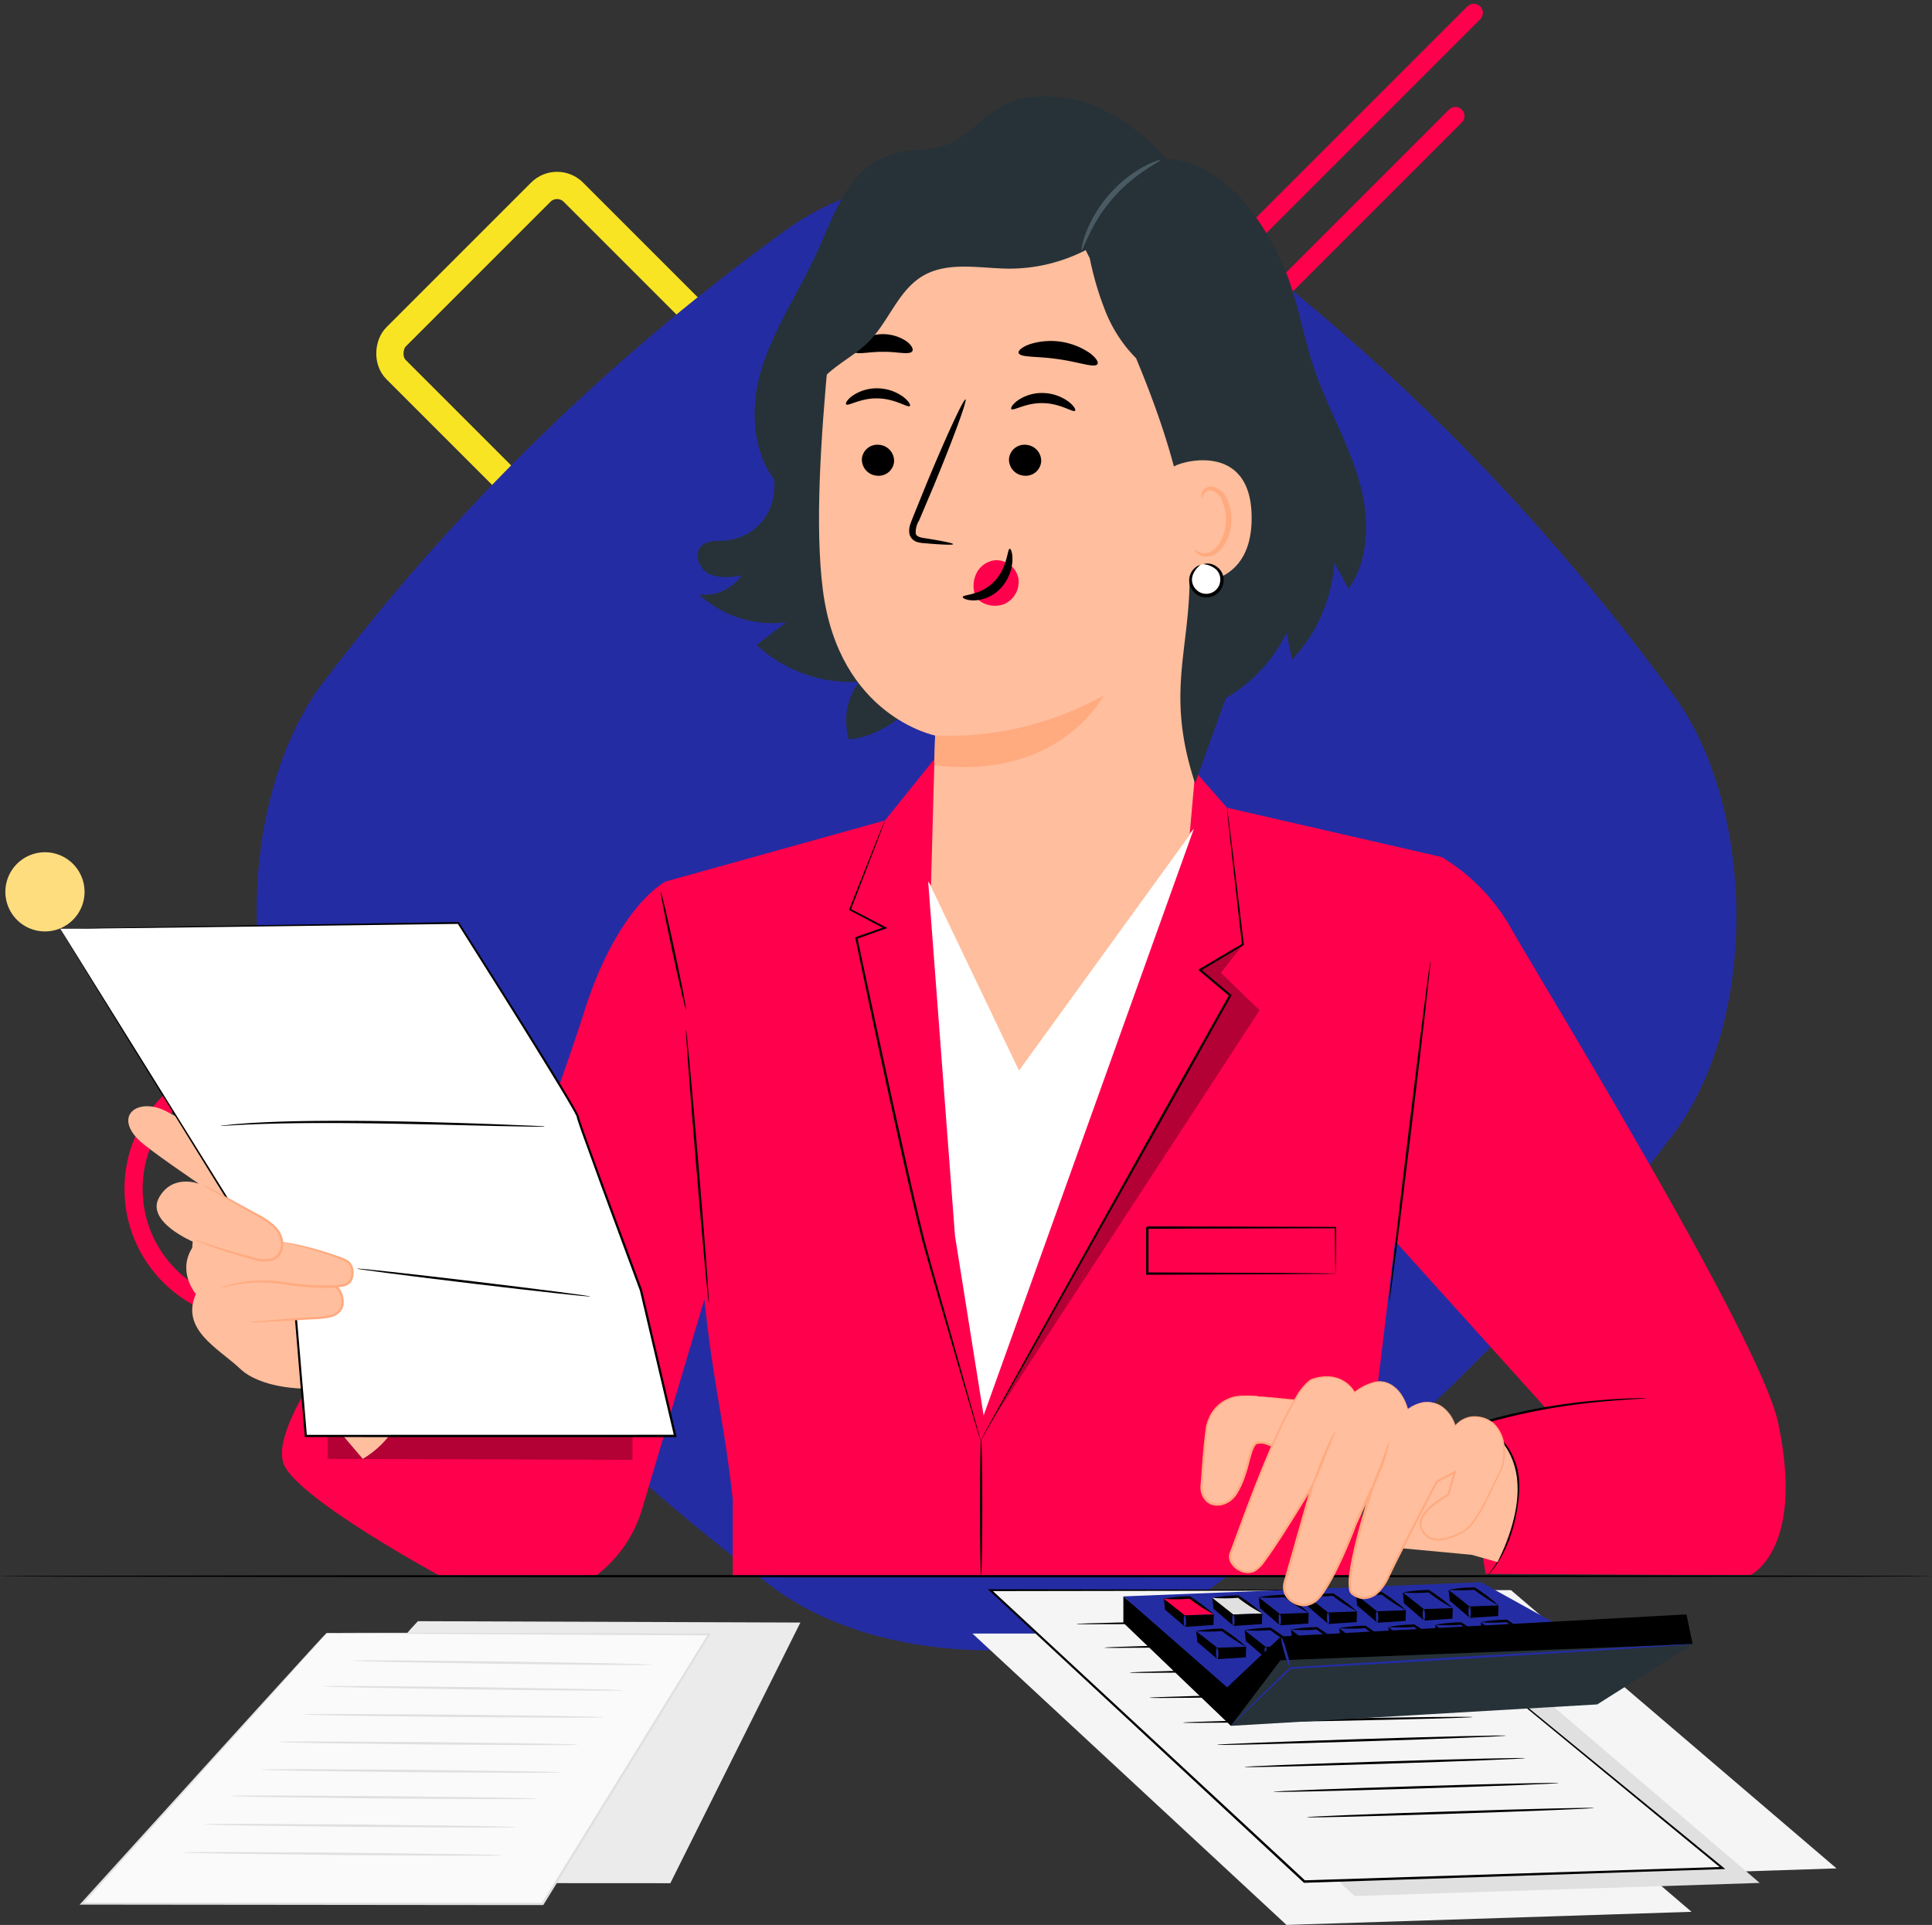 <svg xmlns="http://www.w3.org/2000/svg" width="425.52" height="423.972" viewBox="0 0 425.52 423.972">
  <rect x="0" y="0" width="425.52" height="423.972" fill="#333333" stroke="none"/>
  <g id="Grupo_121549" data-name="Grupo 121549" transform="translate(-926.149 -138.438)">
    <g id="Grupo_121548" data-name="Grupo 121548" transform="translate(927.332 141.267)">
      <rect id="Rectángulo_41472" data-name="Rectángulo 41472" width="55.244" height="55.244" rx="5.085" transform="translate(121.511 35.91) rotate(45)" fill="none" stroke="#f9e424" stroke-width="6"/>
      <line id="Línea_139" data-name="Línea 139" y1="70.367" x2="70.367" transform="translate(249.003 22.726)" fill="#ff004c" stroke="#ff004c" stroke-linecap="round" stroke-miterlimit="10" stroke-width="4"/>
      <line id="Línea_140" data-name="Línea 140" y1="74.41" x2="74.41" transform="translate(249.003)" fill="#ff004c" stroke="#ff004c" stroke-linecap="round" stroke-miterlimit="10" stroke-width="4"/>
      <circle id="Elipse_6003" data-name="Elipse 6003" cx="27.108" cy="27.108" r="27.108" transform="translate(28.231 231.922)" fill="none" stroke="#ff004c" stroke-miterlimit="10" stroke-width="4"/>
      <path id="Trazado_161515" data-name="Trazado 161515" d="M2369.9,585.741a480.406,480.406,0,0,1-102.954,100.827c-25.053,17.168-70.778,17.511-95.349-1a480.439,480.439,0,0,1-100.827-102.955c-17.991-24.952-16.691-70.66,1-95.349a480.435,480.435,0,0,1,102.955-100.827c24.953-17.99,70.661-16.691,95.349,1a480.418,480.418,0,0,1,100.827,102.955C2388.06,515.445,2388.4,561.17,2369.9,585.741Z" transform="translate(-2002.531 -338.781)" fill="#242ca3"/>
      <path id="Trazado_161518" data-name="Trazado 161518" d="M2047.19,521.385a8.719,8.719,0,1,1-8.719-8.719A8.72,8.72,0,0,1,2047.19,521.385Z" transform="translate(-2029.751 -327.783)" fill="#fedd7e"/>
    </g>
    <g id="img_portada_ilustracion" data-name="img portada ilustracion" transform="translate(889.189 86.13)">
      <g id="Background_Complete">
        <g id="Grupo_118235" data-name="Grupo 118235">
          <g id="Grupo_118214" data-name="Grupo 118214">
            <path id="Trazado_166917" data-name="Trazado 166917" d="M129.01,409.38l-1.57,1.68L80.48,467.03l104.12.06,28.64-57.41Z" fill="#ebebeb"/>
          </g>
          <g id="Grupo_118218" data-name="Grupo 118218">
            <g id="Grupo_118215" data-name="Grupo 118215">
              <path id="Trazado_166918" data-name="Trazado 166918" d="M108.89,411.99l-1.57,1.74L55.01,471.6l101.46.07,36.65-59.37Z" fill="#fafafa"/>
            </g>
            <g id="Grupo_118217" data-name="Grupo 118217">
              <g id="Grupo_118216" data-name="Grupo 118216">
                <path id="Trazado_166919" data-name="Trazado 166919" d="M108.89,411.99s.13-.01.38-.02c.27,0,.65-.01,1.15-.01,1.03,0,2.54-.01,4.5-.02h17.1c14.76.03,35.83.07,61.1.13h.4l-.21.34c-10.79,17.5-23.28,37.75-36.62,59.38l-.08.12h-.15c-4.42,0-9.14-.01-13.9-.01-32.21-.03-62.29-.07-87.56-.09h-.5l.34-.37C71.07,453.55,84.56,438.67,94,428.25c4.72-5.19,8.43-9.26,10.97-12.05,1.27-1.38,2.24-2.44,2.9-3.16.67-.7,1.02-1.05,1.02-1.05s-.33.39-.96,1.12c-.65.73-1.61,1.81-2.85,3.2-2.52,2.81-6.2,6.91-10.88,12.13-9.41,10.45-22.86,25.37-39.03,43.31l-.16-.37c25.27,0,55.35.01,87.56.02,4.76,0,9.48.01,13.9.01l-.22.12c13.36-21.61,25.86-41.85,36.68-59.35l.19.34c-25.24-.13-46.28-.25-61.02-.32-7.37-.05-13.16-.1-17.12-.12-1.97-.02-3.48-.04-4.52-.05-.5-.01-.89-.02-1.16-.02S108.89,411.99,108.89,411.99Z" fill="#e0e0e0"/>
              </g>
            </g>
          </g>
          <g id="Grupo_118220" data-name="Grupo 118220">
            <g id="Grupo_118219" data-name="Grupo 118219">
              <path id="Trazado_166920" data-name="Trazado 166920" d="M147.57,460.95a4.078,4.078,0,0,1-.72.05c-.52.01-1.2.02-2.05.03-1.84,0-4.4.01-7.54.01-6.42-.04-15.19-.09-24.87-.15-9.69-.12-18.46-.22-24.87-.3-3.14-.06-5.7-.11-7.54-.15-.85-.03-1.53-.05-2.05-.07a3.249,3.249,0,0,1-.71-.06,4.015,4.015,0,0,1,.71-.05c.52-.01,1.2-.02,2.05-.03,1.84,0,4.4-.01,7.54-.01,6.42.04,15.19.09,24.88.15,9.69.12,18.45.22,24.87.3,3.14.06,5.7.11,7.54.15.85.03,1.53.05,2.05.07A3.361,3.361,0,0,1,147.57,460.95Z" fill="#e0e0e0"/>
            </g>
          </g>
          <g id="Grupo_118222" data-name="Grupo 118222">
            <g id="Grupo_118221" data-name="Grupo 118221">
              <path id="Trazado_166921" data-name="Trazado 166921" d="M150.58,454.74a3.816,3.816,0,0,1-.7.05c-.51.01-1.17.02-2,.03-1.8,0-4.3.01-7.36.02-6.26-.04-14.82-.09-24.27-.14-9.45-.12-18.01-.22-24.27-.3-3.06-.06-5.56-.11-7.35-.15-.83-.03-1.49-.05-2-.07a3.2,3.2,0,0,1-.7-.06,3.816,3.816,0,0,1,.7-.05c.51-.01,1.17-.02,2-.03,1.8,0,4.3-.01,7.36-.02,6.26.04,14.82.09,24.27.14,9.45.12,18,.22,24.27.3,3.06.06,5.56.11,7.35.15.83.03,1.49.05,2,.07A3.2,3.2,0,0,1,150.58,454.74Z" fill="#e0e0e0"/>
            </g>
          </g>
          <g id="Grupo_118224" data-name="Grupo 118224">
            <g id="Grupo_118223" data-name="Grupo 118223">
              <path id="Trazado_166922" data-name="Trazado 166922" d="M155.11,448.48a3.755,3.755,0,0,1-.69.05c-.5.01-1.15.02-1.96.03-1.77,0-4.22.01-7.22.02-6.15-.04-14.55-.09-23.82-.14-9.28-.11-17.67-.22-23.83-.29-3-.06-5.45-.11-7.22-.15-.81-.03-1.46-.05-1.96-.07a2.987,2.987,0,0,1-.68-.06,3.694,3.694,0,0,1,.68-.05c.5-.01,1.15-.02,1.96-.03,1.77,0,4.22-.01,7.22-.02,6.15.04,14.55.09,23.83.14,9.28.11,17.67.22,23.82.29,3,.06,5.45.11,7.22.15.81.03,1.46.05,1.96.07A3.145,3.145,0,0,1,155.11,448.48Z" fill="#e0e0e0"/>
            </g>
          </g>
          <g id="Grupo_118226" data-name="Grupo 118226">
            <g id="Grupo_118225" data-name="Grupo 118225">
              <path id="Trazado_166923" data-name="Trazado 166923" d="M160.35,442.68a3.5,3.5,0,0,1-.67.05q-.735.015-1.92.03c-1.73,0-4.13.01-7.07.02-6.03-.04-14.25-.08-23.34-.14-9.09-.11-17.31-.21-23.34-.29-2.94-.06-5.34-.11-7.07-.15-.79-.03-1.43-.05-1.92-.07a2.938,2.938,0,0,1-.67-.06,3.5,3.5,0,0,1,.67-.05q.735-.015,1.92-.03c1.73,0,4.13-.01,7.07-.02,6.03.04,14.25.08,23.34.14,9.09.11,17.31.21,23.34.29,2.94.06,5.34.11,7.07.15.79.03,1.43.05,1.92.07A2.94,2.94,0,0,1,160.35,442.68Z" fill="#e0e0e0"/>
            </g>
          </g>
          <g id="Grupo_118228" data-name="Grupo 118228">
            <g id="Grupo_118227" data-name="Grupo 118227">
              <path id="Trazado_166924" data-name="Trazado 166924" d="M164.22,436.58a3.5,3.5,0,0,1-.67.05q-.735.015-1.92.03c-1.73,0-4.13.01-7.07.02-6.03-.04-14.25-.08-23.34-.14-9.09-.11-17.31-.21-23.34-.29-2.94-.06-5.34-.11-7.07-.15-.79-.03-1.43-.05-1.92-.07a2.938,2.938,0,0,1-.67-.06,3.5,3.5,0,0,1,.67-.05q.735-.015,1.92-.03c1.73,0,4.13-.01,7.07-.02,6.03.04,14.25.08,23.34.14,9.09.11,17.31.21,23.34.29,2.94.06,5.34.11,7.07.15.79.03,1.43.05,1.92.07A5.938,5.938,0,0,1,164.22,436.58Z" fill="#e0e0e0"/>
            </g>
          </g>
          <g id="Grupo_118230" data-name="Grupo 118230">
            <g id="Grupo_118229" data-name="Grupo 118229">
              <path id="Trazado_166925" data-name="Trazado 166925" d="M169.93,430.53a3.5,3.5,0,0,1-.67.05q-.735.015-1.92.03c-1.73,0-4.13.01-7.07.02-6.03-.04-14.25-.08-23.34-.14-9.09-.11-17.31-.21-23.34-.29-2.94-.06-5.34-.11-7.07-.15-.79-.03-1.43-.05-1.92-.07a2.938,2.938,0,0,1-.67-.06,3.5,3.5,0,0,1,.67-.05q.735-.015,1.92-.03c1.73,0,4.13-.01,7.07-.02,6.03.04,14.25.08,23.34.14,9.08.11,17.31.21,23.34.29,2.94.06,5.34.11,7.07.15.79.03,1.43.05,1.92.07A2.938,2.938,0,0,1,169.93,430.53Z" fill="#e0e0e0"/>
            </g>
          </g>
          <g id="Grupo_118232" data-name="Grupo 118232">
            <g id="Grupo_118231" data-name="Grupo 118231">
              <path id="Trazado_166926" data-name="Trazado 166926" d="M174.12,424.61a3.164,3.164,0,0,1-.67.04c-.49.01-1.13.01-1.92.02-1.73,0-4.13-.01-7.07-.01-6.03-.06-14.25-.15-23.33-.24-9.09-.15-17.31-.29-23.34-.39-2.94-.07-5.34-.13-7.07-.18-.79-.03-1.43-.06-1.92-.08a2.938,2.938,0,0,1-.67-.06,3.164,3.164,0,0,1,.67-.04c.49-.01,1.13-.01,1.92-.02,1.73,0,4.13.01,7.07.01,6.03.06,14.25.15,23.34.24,9.08.15,17.31.29,23.33.39,2.94.07,5.34.13,7.07.18.79.03,1.43.06,1.92.08A2.94,2.94,0,0,1,174.12,424.61Z" fill="#e0e0e0"/>
            </g>
          </g>
          <g id="Grupo_118234" data-name="Grupo 118234">
            <g id="Grupo_118233" data-name="Grupo 118233">
              <path id="Trazado_166927" data-name="Trazado 166927" d="M180.57,418.97a3.164,3.164,0,0,1-.67.04c-.49.01-1.13.01-1.92.02-1.73,0-4.13-.01-7.07-.01-6.03-.06-14.25-.15-23.33-.24-9.09-.15-17.31-.29-23.34-.39-2.94-.07-5.34-.13-7.07-.18-.79-.03-1.43-.06-1.92-.08a2.938,2.938,0,0,1-.67-.06,3.164,3.164,0,0,1,.67-.04c.49-.01,1.13-.01,1.92-.02,1.73,0,4.13.01,7.07.01,6.03.06,14.25.15,23.34.24,9.08.15,17.31.29,23.33.39,2.94.07,5.34.13,7.07.18.79.03,1.43.06,1.92.07A4.457,4.457,0,0,1,180.57,418.97Z" fill="#e0e0e0"/>
            </g>
          </g>
        </g>
      </g>
      <g id="Desk">
        <g id="Grupo_118237" data-name="Grupo 118237">
          <g id="Grupo_118236" data-name="Grupo 118236">
            <path id="Trazado_166928" data-name="Trazado 166928" d="M462.48,399.47c0,.14-95.26.26-212.75.26-117.53,0-212.77-.12-212.77-.26s95.24-.26,212.77-.26C367.22,399.2,462.48,399.32,462.48,399.47Z"/>
          </g>
        </g>
      </g>
      <g id="Sheet">
        <g id="Grupo_118265" data-name="Grupo 118265">
          <g id="Grupo_118238" data-name="Grupo 118238">
            <path id="Trazado_166929" data-name="Trazado 166929" d="M441.45,463.83l-89.21,2.89-69.17-64.18h86.68Z" fill="#f5f5f5"/>
          </g>
          <g id="Grupo_118239" data-name="Grupo 118239">
            <path id="Trazado_166930" data-name="Trazado 166930" d="M409.52,473.39l-89.21,2.89L251.14,412.1h86.68Z" fill="#f5f5f5"/>
          </g>
          <g id="Grupo_118240" data-name="Grupo 118240">
            <path id="Trazado_166931" data-name="Trazado 166931" d="M424.53,467.03l-89.21,2.89-69.17-64.19h86.68Z" fill="#e0e0e0"/>
          </g>
          <g id="Grupo_118244" data-name="Grupo 118244">
            <g id="Grupo_118241" data-name="Grupo 118241">
              <path id="Trazado_166932" data-name="Trazado 166932" d="M341.78,402.54H255.1l69.17,64.18,92.06-2.98Z" fill="#f5f5f5"/>
            </g>
            <g id="Grupo_118243" data-name="Grupo 118243">
              <g id="Grupo_118242" data-name="Grupo 118242">
                <path id="Trazado_166933" data-name="Trazado 166933" d="M341.78,402.54s.12.08.35.27.58.47,1.03.83c.92.75,2.27,1.84,4.02,3.26,3.52,2.87,8.67,7.07,15.21,12.41,13.1,10.72,31.76,26,54.08,44.27l.47.39-.61.02c-25.88.85-56.13,1.84-88.29,2.89l-3.77.12h-.11l-.08-.07c-25.47-23.65-49.18-45.67-69.14-64.21l-.41-.38h.56c26.1.04,47.77.07,62.94.1,7.56.03,13.49.05,17.55.06,2.01.01,3.56.02,4.61.03,1.06-.02,1.59.01,1.59.01s-.55.02-1.6.03-2.61.02-4.63.03c-4.06.01-10.01.03-17.58.06-15.15.02-36.81.06-62.88.1l.15-.38c19.98,18.52,43.71,40.53,69.2,64.15l-.19-.07,3.77-.12,88.29-2.83-.14.4c-22.25-18.31-40.85-33.63-53.91-44.38l-15.15-12.52c-1.74-1.45-3.08-2.56-3.99-3.32-.44-.37-.78-.66-1.02-.86Z"/>
              </g>
            </g>
          </g>
          <g id="Grupo_118253" data-name="Grupo 118253">
            <g id="Grupo_118246" data-name="Grupo 118246">
              <g id="Grupo_118245" data-name="Grupo 118245">
                <path id="Trazado_166934" data-name="Trazado 166934" d="M372.86,439.55c0,.14-13.82.69-30.88,1.23s-30.9.85-30.9.71,13.82-.69,30.88-1.23S372.86,439.41,372.86,439.55Z"/>
              </g>
            </g>
            <g id="Grupo_118248" data-name="Grupo 118248">
              <g id="Grupo_118247" data-name="Grupo 118247">
                <path id="Trazado_166935" data-name="Trazado 166935" d="M380.23,445.03c0,.14-14.04.69-31.37,1.22s-31.39.84-31.39.7,14.04-.69,31.37-1.22S380.23,444.89,380.23,445.03Z"/>
              </g>
            </g>
            <g id="Grupo_118250" data-name="Grupo 118250">
              <g id="Grupo_118249" data-name="Grupo 118249">
                <path id="Trazado_166936" data-name="Trazado 166936" d="M388.02,450.52c0,.14-14.14.72-31.59,1.28s-31.61.91-31.61.76,14.14-.72,31.59-1.28S388.02,450.38,388.02,450.52Z"/>
              </g>
            </g>
            <g id="Grupo_118252" data-name="Grupo 118252">
              <g id="Grupo_118251" data-name="Grupo 118251">
                <path id="Trazado_166937" data-name="Trazado 166937" d="M368.6,434.59c0,.14-14.23.71-31.78,1.27s-31.79.89-31.8.75,14.22-.71,31.78-1.27S368.59,434.45,368.6,434.59Z"/>
              </g>
            </g>
          </g>
          <g id="Grupo_118264" data-name="Grupo 118264">
            <g id="Grupo_118255" data-name="Grupo 118255">
              <g id="Grupo_118254" data-name="Grupo 118254">
                <path id="Trazado_166938" data-name="Trazado 166938" d="M339.2,414.07c0,.14-13.2.51-29.49.83s-29.5.45-29.5.31,13.2-.51,29.49-.83S339.2,413.93,339.2,414.07Z"/>
              </g>
            </g>
            <g id="Grupo_118257" data-name="Grupo 118257">
              <g id="Grupo_118256" data-name="Grupo 118256">
                <path id="Trazado_166939" data-name="Trazado 166939" d="M346.57,419.55c0,.14-13.61.52-30.39.84s-30.4.47-30.41.32,13.6-.52,30.4-.84S346.57,419.4,346.57,419.55Z"/>
              </g>
            </g>
            <g id="Grupo_118259" data-name="Grupo 118259">
              <g id="Grupo_118258" data-name="Grupo 118258">
                <path id="Trazado_166940" data-name="Trazado 166940" d="M353.94,425.02c0,.14-14.28.53-31.89.87s-31.9.5-31.9.35,14.27-.53,31.89-.87S353.94,424.88,353.94,425.02Z"/>
              </g>
            </g>
            <g id="Grupo_118261" data-name="Grupo 118261">
              <g id="Grupo_118260" data-name="Grupo 118260">
                <path id="Trazado_166941" data-name="Trazado 166941" d="M361.32,430.5c0,.14-14.28.53-31.89.87s-31.9.5-31.9.35,14.27-.53,31.89-.87S361.31,430.36,361.32,430.5Z"/>
              </g>
            </g>
            <g id="Grupo_118263" data-name="Grupo 118263">
              <g id="Grupo_118262" data-name="Grupo 118262">
                <path id="Trazado_166942" data-name="Trazado 166942" d="M334.94,409.11a2.5,2.5,0,0,1-.62.06c-.46.02-1.05.04-1.77.07-1.61.04-3.82.1-6.52.18-5.56.1-13.14.24-21.51.39l-21.51.23c-2.7,0-4.91.01-6.52.01-.72-.01-1.31-.02-1.77-.02a3.692,3.692,0,0,1-.62-.04,2.5,2.5,0,0,1,.62-.06c.46-.02,1.05-.04,1.77-.07,1.61-.04,3.82-.1,6.52-.18,5.56-.1,13.14-.24,21.51-.39l21.51-.23c2.7,0,4.91-.01,6.52-.01.72.01,1.31.02,1.77.02A2.779,2.779,0,0,1,334.94,409.11Z"/>
              </g>
            </g>
          </g>
        </g>
      </g>
      <g id="Calculator_2">
        <g id="Grupo_118388" data-name="Grupo 118388">
          <g id="Grupo_118266" data-name="Grupo 118266">
            <path id="Trazado_166943" data-name="Trazado 166943" d="M307.13,424.75l-22.75-20.83,78.76-3.12,23.14,12.81Z" fill="#242ca3"/>
          </g>
          <g id="Grupo_118323" data-name="Grupo 118323">
            <g id="Grupo_118274" data-name="Grupo 118274">
              <g id="Grupo_118267" data-name="Grupo 118267">
                <path id="Trazado_166944" data-name="Trazado 166944" d="M293.56,406.84l4.43,3.79-.02-2.7-4.68-3.5Z"/>
              </g>
              <g id="Grupo_118268" data-name="Grupo 118268">
                <path id="Trazado_166945" data-name="Trazado 166945" d="M297.92,408.1l6.38-.22-5.13-3.72-5.88.27Z" fill="#ff004c"/>
              </g>
              <g id="Grupo_118269" data-name="Grupo 118269">
                <path id="Trazado_166946" data-name="Trazado 166946" d="M297.92,408.1l.07,2.53,6.23-.41.08-2.34Z"/>
              </g>
              <g id="Grupo_118271" data-name="Grupo 118271">
                <g id="Grupo_118270" data-name="Grupo 118270">
                  <path id="Trazado_166947" data-name="Trazado 166947" d="M304.3,407.88a36.176,36.176,0,0,1-5.14-3.3c-.1-.07-.21-.15-.3-.21l.16.05a33.816,33.816,0,0,1-5.74.02,33.289,33.289,0,0,1,5.71-.54h.09l.07.05.3.21A36.6,36.6,0,0,1,304.3,407.88Z"/>
                </g>
              </g>
              <g id="Grupo_118273" data-name="Grupo 118273">
                <g id="Grupo_118272" data-name="Grupo 118272">
                  <path id="Trazado_166948" data-name="Trazado 166948" d="M297.96,410.63c-.14,0-.27-.55-.29-1.25s.08-1.26.23-1.26.27.55.29,1.25S298.11,410.62,297.96,410.63Z" fill="#242ca3"/>
                </g>
              </g>
            </g>
            <g id="Grupo_118282" data-name="Grupo 118282">
              <g id="Grupo_118275" data-name="Grupo 118275">
                <path id="Trazado_166949" data-name="Trazado 166949" d="M304.24,406.64l4.42,3.79-.02-2.7-4.68-3.5Z"/>
              </g>
              <g id="Grupo_118276" data-name="Grupo 118276">
                <path id="Trazado_166950" data-name="Trazado 166950" d="M308.59,407.9l6.38-.22-5.13-3.72-5.88.27Z" fill="#e0e0e0"/>
              </g>
              <g id="Grupo_118277" data-name="Grupo 118277">
                <path id="Trazado_166951" data-name="Trazado 166951" d="M308.59,407.9l.07,2.53,6.23-.41.08-2.34Z"/>
              </g>
              <g id="Grupo_118279" data-name="Grupo 118279">
                <g id="Grupo_118278" data-name="Grupo 118278">
                  <path id="Trazado_166952" data-name="Trazado 166952" d="M314.97,407.68a36.176,36.176,0,0,1-5.14-3.3c-.1-.07-.21-.15-.3-.21l.16.05a33.816,33.816,0,0,1-5.74.02,33.289,33.289,0,0,1,5.71-.54h.09l.07.05.3.21A33.995,33.995,0,0,1,314.97,407.68Z"/>
                </g>
              </g>
              <g id="Grupo_118281" data-name="Grupo 118281">
                <g id="Grupo_118280" data-name="Grupo 118280">
                  <path id="Trazado_166953" data-name="Trazado 166953" d="M308.64,410.43c-.14,0-.27-.55-.29-1.25s.08-1.26.23-1.26.27.55.29,1.25S308.78,410.42,308.64,410.43Z" fill="#242ca3"/>
                </g>
              </g>
            </g>
            <g id="Grupo_118290" data-name="Grupo 118290">
              <g id="Grupo_118283" data-name="Grupo 118283">
                <path id="Trazado_166954" data-name="Trazado 166954" d="M314.45,406.5l4.43,3.79-.02-2.7-4.68-3.5Z"/>
              </g>
              <g id="Grupo_118284" data-name="Grupo 118284">
                <path id="Trazado_166955" data-name="Trazado 166955" d="M318.81,407.76l6.38-.21-5.13-3.73-5.88.27Z" fill="#242ca3"/>
              </g>
              <g id="Grupo_118285" data-name="Grupo 118285">
                <path id="Trazado_166956" data-name="Trazado 166956" d="M318.81,407.76l.07,2.53,6.23-.4.08-2.34Z"/>
              </g>
              <g id="Grupo_118287" data-name="Grupo 118287">
                <g id="Grupo_118286" data-name="Grupo 118286">
                  <path id="Trazado_166957" data-name="Trazado 166957" d="M325.19,407.55a36.176,36.176,0,0,1-5.14-3.3c-.1-.07-.21-.15-.3-.21l.16.05a33.816,33.816,0,0,1-5.74.02,33.289,33.289,0,0,1,5.71-.54h.09l.07.05.3.21A34.721,34.721,0,0,1,325.19,407.55Z"/>
                </g>
              </g>
              <g id="Grupo_118289" data-name="Grupo 118289">
                <g id="Grupo_118288" data-name="Grupo 118288">
                  <path id="Trazado_166958" data-name="Trazado 166958" d="M318.86,410.29c-.14,0-.28-.55-.29-1.25s.08-1.26.23-1.26.27.55.29,1.25S319,410.29,318.86,410.29Z" fill="#242ca3"/>
                </g>
              </g>
            </g>
            <g id="Grupo_118298" data-name="Grupo 118298">
              <g id="Grupo_118291" data-name="Grupo 118291">
                <path id="Trazado_166959" data-name="Trazado 166959" d="M325.09,406.2l4.43,3.79-.02-2.7-4.68-3.5Z"/>
              </g>
              <g id="Grupo_118292" data-name="Grupo 118292">
                <path id="Trazado_166960" data-name="Trazado 166960" d="M329.45,407.46l6.38-.22-5.13-3.72-5.88.27Z" fill="#242ca3"/>
              </g>
              <g id="Grupo_118293" data-name="Grupo 118293">
                <path id="Trazado_166961" data-name="Trazado 166961" d="M329.45,407.46l.07,2.53,6.23-.41.08-2.34Z"/>
              </g>
              <g id="Grupo_118295" data-name="Grupo 118295">
                <g id="Grupo_118294" data-name="Grupo 118294">
                  <path id="Trazado_166962" data-name="Trazado 166962" d="M335.83,407.24a36.176,36.176,0,0,1-5.14-3.3c-.1-.07-.21-.15-.3-.21l.16.05a33.816,33.816,0,0,1-5.74.02,33.289,33.289,0,0,1,5.71-.54h.09l.07.05.3.21A34.87,34.87,0,0,1,335.83,407.24Z"/>
                </g>
              </g>
              <g id="Grupo_118297" data-name="Grupo 118297">
                <g id="Grupo_118296" data-name="Grupo 118296">
                  <path id="Trazado_166963" data-name="Trazado 166963" d="M329.5,409.99c-.14,0-.27-.55-.29-1.25s.08-1.26.23-1.26.27.55.29,1.25S329.64,409.98,329.5,409.99Z" fill="#242ca3"/>
                </g>
              </g>
            </g>
            <g id="Grupo_118306" data-name="Grupo 118306">
              <g id="Grupo_118299" data-name="Grupo 118299">
                <path id="Trazado_166964" data-name="Trazado 166964" d="M335.89,405.93l4.42,3.79-.02-2.7-4.68-3.5Z"/>
              </g>
              <g id="Grupo_118300" data-name="Grupo 118300">
                <path id="Trazado_166965" data-name="Trazado 166965" d="M340.25,407.19l6.37-.22-5.13-3.72-5.88.27Z" fill="#242ca3"/>
              </g>
              <g id="Grupo_118301" data-name="Grupo 118301">
                <path id="Trazado_166966" data-name="Trazado 166966" d="M340.25,407.19l.06,2.53,6.23-.4.08-2.35Z"/>
              </g>
              <g id="Grupo_118303" data-name="Grupo 118303">
                <g id="Grupo_118302" data-name="Grupo 118302">
                  <path id="Trazado_166967" data-name="Trazado 166967" d="M346.62,406.97a36.176,36.176,0,0,1-5.14-3.3c-.1-.07-.21-.15-.3-.21l.16.05a33.816,33.816,0,0,1-5.74.02,33.289,33.289,0,0,1,5.71-.54h.09l.07.05.3.21A35.8,35.8,0,0,1,346.62,406.97Z"/>
                </g>
              </g>
              <g id="Grupo_118305" data-name="Grupo 118305">
                <g id="Grupo_118304" data-name="Grupo 118304">
                  <path id="Trazado_166968" data-name="Trazado 166968" d="M340.29,409.72c-.14,0-.27-.55-.29-1.25s.08-1.26.23-1.26.27.55.29,1.25S340.43,409.72,340.29,409.72Z" fill="#242ca3"/>
                </g>
              </g>
            </g>
            <g id="Grupo_118314" data-name="Grupo 118314">
              <g id="Grupo_118307" data-name="Grupo 118307">
                <path id="Trazado_166969" data-name="Trazado 166969" d="M346.19,405.45l4.43,3.79-.02-2.7-4.68-3.5Z"/>
              </g>
              <g id="Grupo_118308" data-name="Grupo 118308">
                <path id="Trazado_166970" data-name="Trazado 166970" d="M350.55,406.71l6.38-.22-5.13-3.72-5.88.27Z" fill="#242ca3"/>
              </g>
              <g id="Grupo_118309" data-name="Grupo 118309">
                <path id="Trazado_166971" data-name="Trazado 166971" d="M350.55,406.71l.07,2.53,6.23-.41.08-2.34Z"/>
              </g>
              <g id="Grupo_118311" data-name="Grupo 118311">
                <g id="Grupo_118310" data-name="Grupo 118310">
                  <path id="Trazado_166972" data-name="Trazado 166972" d="M356.93,406.49a36.176,36.176,0,0,1-5.14-3.3c-.1-.07-.21-.15-.3-.21l.16.05a33.816,33.816,0,0,1-5.74.02,33.289,33.289,0,0,1,5.71-.54h.09l.07.05.3.21A36.6,36.6,0,0,1,356.93,406.49Z"/>
                </g>
              </g>
              <g id="Grupo_118313" data-name="Grupo 118313">
                <g id="Grupo_118312" data-name="Grupo 118312">
                  <path id="Trazado_166973" data-name="Trazado 166973" d="M350.59,409.24c-.14,0-.27-.55-.29-1.25s.08-1.26.23-1.26.27.55.29,1.25S350.74,409.23,350.59,409.24Z" fill="#242ca3"/>
                </g>
              </g>
            </g>
            <g id="Grupo_118322" data-name="Grupo 118322">
              <g id="Grupo_118315" data-name="Grupo 118315">
                <path id="Trazado_166974" data-name="Trazado 166974" d="M356.27,404.87l4.42,3.79-.02-2.71-4.68-3.49Z"/>
              </g>
              <g id="Grupo_118316" data-name="Grupo 118316">
                <path id="Trazado_166975" data-name="Trazado 166975" d="M360.63,406.13l6.37-.22-5.13-3.72-5.88.27Z" fill="#242ca3"/>
              </g>
              <g id="Grupo_118317" data-name="Grupo 118317">
                <path id="Trazado_166976" data-name="Trazado 166976" d="M360.63,406.13l.06,2.53,6.23-.41.08-2.34Z"/>
              </g>
              <g id="Grupo_118319" data-name="Grupo 118319">
                <g id="Grupo_118318" data-name="Grupo 118318">
                  <path id="Trazado_166977" data-name="Trazado 166977" d="M367.01,405.91a36.176,36.176,0,0,1-5.14-3.3c-.1-.07-.21-.15-.3-.21l.16.05a33.816,33.816,0,0,1-5.74.02,33.289,33.289,0,0,1,5.71-.54h.09l.07.05.3.21A35.471,35.471,0,0,1,367.01,405.91Z"/>
                </g>
              </g>
              <g id="Grupo_118321" data-name="Grupo 118321">
                <g id="Grupo_118320" data-name="Grupo 118320">
                  <path id="Trazado_166978" data-name="Trazado 166978" d="M360.67,408.66c-.14,0-.27-.55-.29-1.25s.08-1.26.23-1.26.27.55.29,1.25S360.81,408.65,360.67,408.66Z" fill="#242ca3"/>
                </g>
              </g>
            </g>
          </g>
          <g id="Grupo_118380" data-name="Grupo 118380">
            <g id="Grupo_118331" data-name="Grupo 118331">
              <g id="Grupo_118324" data-name="Grupo 118324">
                <path id="Trazado_166979" data-name="Trazado 166979" d="M300.68,413.96l4.43,3.79-.02-2.7-4.68-3.5Z"/>
              </g>
              <g id="Grupo_118325" data-name="Grupo 118325">
                <path id="Trazado_166980" data-name="Trazado 166980" d="M305.04,415.22l6.38-.22-5.13-3.72-5.88.27Z" fill="#242ca3"/>
              </g>
              <g id="Grupo_118326" data-name="Grupo 118326">
                <path id="Trazado_166981" data-name="Trazado 166981" d="M305.04,415.22l.07,2.53,6.23-.41.08-2.34Z"/>
              </g>
              <g id="Grupo_118328" data-name="Grupo 118328">
                <g id="Grupo_118327" data-name="Grupo 118327">
                  <path id="Trazado_166982" data-name="Trazado 166982" d="M311.42,415a36.176,36.176,0,0,1-5.14-3.3c-.1-.07-.21-.15-.3-.21l.16.05a33.816,33.816,0,0,1-5.74.02,33.289,33.289,0,0,1,5.71-.54h.09l.07.05.3.21A36.608,36.608,0,0,1,311.42,415Z"/>
                </g>
              </g>
              <g id="Grupo_118330" data-name="Grupo 118330">
                <g id="Grupo_118329" data-name="Grupo 118329">
                  <path id="Trazado_166983" data-name="Trazado 166983" d="M305.08,417.75c-.14,0-.27-.55-.29-1.25s.08-1.26.23-1.26.27.55.29,1.25S305.23,417.74,305.08,417.75Z" fill="#242ca3"/>
                </g>
              </g>
            </g>
            <g id="Grupo_118339" data-name="Grupo 118339">
              <g id="Grupo_118332" data-name="Grupo 118332">
                <path id="Trazado_166984" data-name="Trazado 166984" d="M311.36,413.76l4.42,3.79-.02-2.7-4.68-3.5Z"/>
              </g>
              <g id="Grupo_118333" data-name="Grupo 118333">
                <path id="Trazado_166985" data-name="Trazado 166985" d="M315.71,415.02l6.38-.22-5.13-3.72-5.88.27Z" fill="#242ca3"/>
              </g>
              <g id="Grupo_118334" data-name="Grupo 118334">
                <path id="Trazado_166986" data-name="Trazado 166986" d="M315.71,415.02l.07,2.53,6.23-.41.08-2.34Z"/>
              </g>
              <g id="Grupo_118336" data-name="Grupo 118336">
                <g id="Grupo_118335" data-name="Grupo 118335">
                  <path id="Trazado_166987" data-name="Trazado 166987" d="M322.09,414.8a36.176,36.176,0,0,1-5.14-3.3c-.1-.07-.21-.15-.3-.21l.16.05a33.816,33.816,0,0,1-5.74.02,33.289,33.289,0,0,1,5.71-.54h.09l.07.05.3.21A33.995,33.995,0,0,1,322.09,414.8Z"/>
                </g>
              </g>
              <g id="Grupo_118338" data-name="Grupo 118338">
                <g id="Grupo_118337" data-name="Grupo 118337">
                  <path id="Trazado_166988" data-name="Trazado 166988" d="M315.76,417.55c-.14,0-.27-.55-.29-1.25s.08-1.26.23-1.26.27.55.29,1.25S315.9,417.54,315.76,417.55Z" fill="#242ca3"/>
                </g>
              </g>
            </g>
            <g id="Grupo_118347" data-name="Grupo 118347">
              <g id="Grupo_118340" data-name="Grupo 118340">
                <path id="Trazado_166989" data-name="Trazado 166989" d="M321.57,413.62l4.43,3.79-.02-2.7-4.68-3.5Z"/>
              </g>
              <g id="Grupo_118341" data-name="Grupo 118341">
                <path id="Trazado_166990" data-name="Trazado 166990" d="M325.93,414.88l6.38-.21-5.13-3.73-5.88.27Z" fill="#242ca3"/>
              </g>
              <g id="Grupo_118342" data-name="Grupo 118342">
                <path id="Trazado_166991" data-name="Trazado 166991" d="M325.93,414.88l.07,2.53,6.23-.4.08-2.34Z"/>
              </g>
              <g id="Grupo_118344" data-name="Grupo 118344">
                <g id="Grupo_118343" data-name="Grupo 118343">
                  <path id="Trazado_166992" data-name="Trazado 166992" d="M332.31,414.67a36.176,36.176,0,0,1-5.14-3.3c-.1-.07-.21-.15-.3-.21l.16.05a33.816,33.816,0,0,1-5.74.02,33.289,33.289,0,0,1,5.71-.54h.09l.07.05.3.21A34.711,34.711,0,0,1,332.31,414.67Z"/>
                </g>
              </g>
              <g id="Grupo_118346" data-name="Grupo 118346">
                <g id="Grupo_118345" data-name="Grupo 118345">
                  <path id="Trazado_166993" data-name="Trazado 166993" d="M325.98,417.41c-.14,0-.27-.55-.29-1.25s.08-1.26.23-1.26.27.55.29,1.25S326.12,417.41,325.98,417.41Z" fill="#242ca3"/>
                </g>
              </g>
            </g>
            <g id="Grupo_118355" data-name="Grupo 118355">
              <g id="Grupo_118348" data-name="Grupo 118348">
                <path id="Trazado_166994" data-name="Trazado 166994" d="M332.21,413.32l4.43,3.79-.02-2.7-4.68-3.5Z"/>
              </g>
              <g id="Grupo_118349" data-name="Grupo 118349">
                <path id="Trazado_166995" data-name="Trazado 166995" d="M336.57,414.58l6.38-.22-5.13-3.72-5.88.27Z" fill="#242ca3"/>
              </g>
              <g id="Grupo_118350" data-name="Grupo 118350">
                <path id="Trazado_166996" data-name="Trazado 166996" d="M336.57,414.58l.07,2.53,6.23-.41.08-2.34Z"/>
              </g>
              <g id="Grupo_118352" data-name="Grupo 118352">
                <g id="Grupo_118351" data-name="Grupo 118351">
                  <path id="Trazado_166997" data-name="Trazado 166997" d="M342.95,414.36a36.176,36.176,0,0,1-5.14-3.3c-.1-.07-.21-.15-.3-.21l.16.05a33.816,33.816,0,0,1-5.74.02,33.289,33.289,0,0,1,5.71-.54h.09l.07.05.3.21A34.875,34.875,0,0,1,342.95,414.36Z"/>
                </g>
              </g>
              <g id="Grupo_118354" data-name="Grupo 118354">
                <g id="Grupo_118353" data-name="Grupo 118353">
                  <path id="Trazado_166998" data-name="Trazado 166998" d="M336.62,417.11c-.14,0-.28-.55-.29-1.25s.08-1.26.23-1.26.27.55.29,1.25S336.76,417.1,336.62,417.11Z" fill="#242ca3"/>
                </g>
              </g>
            </g>
            <g id="Grupo_118363" data-name="Grupo 118363">
              <g id="Grupo_118356" data-name="Grupo 118356">
                <path id="Trazado_166999" data-name="Trazado 166999" d="M343.01,413.05l4.42,3.79-.02-2.7-4.68-3.5Z"/>
              </g>
              <g id="Grupo_118357" data-name="Grupo 118357">
                <path id="Trazado_167000" data-name="Trazado 167000" d="M347.37,414.31l6.37-.22-5.13-3.72-5.88.27Z" fill="#242ca3"/>
              </g>
              <g id="Grupo_118358" data-name="Grupo 118358">
                <path id="Trazado_167001" data-name="Trazado 167001" d="M347.37,414.31l.06,2.53,6.23-.4.08-2.35Z"/>
              </g>
              <g id="Grupo_118360" data-name="Grupo 118360">
                <g id="Grupo_118359" data-name="Grupo 118359">
                  <path id="Trazado_167002" data-name="Trazado 167002" d="M353.74,414.09a36.176,36.176,0,0,1-5.14-3.3c-.1-.07-.21-.15-.3-.21l.16.05a33.816,33.816,0,0,1-5.74.02,33.289,33.289,0,0,1,5.71-.54h.09l.07.05.3.21A35.8,35.8,0,0,1,353.74,414.09Z"/>
                </g>
              </g>
              <g id="Grupo_118362" data-name="Grupo 118362">
                <g id="Grupo_118361" data-name="Grupo 118361">
                  <path id="Trazado_167003" data-name="Trazado 167003" d="M347.41,416.84c-.14,0-.28-.55-.29-1.25s.08-1.26.23-1.26.27.55.29,1.25S347.55,416.84,347.41,416.84Z" fill="#242ca3"/>
                </g>
              </g>
            </g>
            <g id="Grupo_118371" data-name="Grupo 118371">
              <g id="Grupo_118364" data-name="Grupo 118364">
                <path id="Trazado_167004" data-name="Trazado 167004" d="M353.31,412.57l4.43,3.79-.02-2.7-4.68-3.5Z"/>
              </g>
              <g id="Grupo_118365" data-name="Grupo 118365">
                <path id="Trazado_167005" data-name="Trazado 167005" d="M357.67,413.83l6.38-.22-5.13-3.72-5.88.27Z" fill="#242ca3"/>
              </g>
              <g id="Grupo_118366" data-name="Grupo 118366">
                <path id="Trazado_167006" data-name="Trazado 167006" d="M357.67,413.83l.07,2.53,6.23-.41.08-2.34Z"/>
              </g>
              <g id="Grupo_118368" data-name="Grupo 118368">
                <g id="Grupo_118367" data-name="Grupo 118367">
                  <path id="Trazado_167007" data-name="Trazado 167007" d="M364.05,413.61a36.176,36.176,0,0,1-5.14-3.3c-.1-.07-.21-.15-.3-.21l.16.05a33.816,33.816,0,0,1-5.74.02,33.289,33.289,0,0,1,5.71-.54h.09l.07.05.3.21A35.633,35.633,0,0,1,364.05,413.61Z"/>
                </g>
              </g>
              <g id="Grupo_118370" data-name="Grupo 118370">
                <g id="Grupo_118369" data-name="Grupo 118369">
                  <path id="Trazado_167008" data-name="Trazado 167008" d="M357.71,416.36c-.14,0-.27-.55-.29-1.25s.08-1.26.23-1.26.27.55.29,1.25S357.86,416.35,357.71,416.36Z" fill="#242ca3"/>
                </g>
              </g>
            </g>
            <g id="Grupo_118379" data-name="Grupo 118379">
              <g id="Grupo_118372" data-name="Grupo 118372">
                <path id="Trazado_167009" data-name="Trazado 167009" d="M363.39,411.99l4.42,3.79-.02-2.71-4.68-3.49Z"/>
              </g>
              <g id="Grupo_118373" data-name="Grupo 118373">
                <path id="Trazado_167010" data-name="Trazado 167010" d="M367.75,413.25l6.37-.22-5.13-3.72-5.88.27Z" fill="#242ca3"/>
              </g>
              <g id="Grupo_118374" data-name="Grupo 118374">
                <path id="Trazado_167011" data-name="Trazado 167011" d="M367.75,413.25l.06,2.53,6.23-.41.08-2.34Z"/>
              </g>
              <g id="Grupo_118376" data-name="Grupo 118376">
                <g id="Grupo_118375" data-name="Grupo 118375">
                  <path id="Trazado_167012" data-name="Trazado 167012" d="M374.12,413.03a36.176,36.176,0,0,1-5.14-3.3c-.1-.07-.21-.15-.3-.21l.16.05a33.816,33.816,0,0,1-5.74.02,33.289,33.289,0,0,1,5.71-.54h.09l.07.05.3.21A33.992,33.992,0,0,1,374.12,413.03Z"/>
                </g>
              </g>
              <g id="Grupo_118378" data-name="Grupo 118378">
                <g id="Grupo_118377" data-name="Grupo 118377">
                  <path id="Trazado_167013" data-name="Trazado 167013" d="M367.79,415.78c-.14,0-.27-.55-.29-1.25s.08-1.26.23-1.26.27.55.29,1.25S367.93,415.77,367.79,415.78Z" fill="#242ca3"/>
                </g>
              </g>
            </g>
          </g>
          <g id="Grupo_118387" data-name="Grupo 118387">
            <g id="Grupo_118381" data-name="Grupo 118381">
              <path id="Trazado_167014" data-name="Trazado 167014" d="M408.4,407.89l-89.31,4.86-11.85,11.21-22.86-20.04v5.82l23.68,22.69,13.07-12.71,88.63-5.29Z"/>
            </g>
            <g id="Grupo_118382" data-name="Grupo 118382">
              <path id="Trazado_167015" data-name="Trazado 167015" d="M308.06,432.43l80.69-4.72,21.01-13.28-90.77,3.56Z" fill="#263238"/>
            </g>
            <g id="Grupo_118384" data-name="Grupo 118384">
              <g id="Grupo_118383" data-name="Grupo 118383">
                <path id="Trazado_167016" data-name="Trazado 167016" d="M409.76,414.43a1.145,1.145,0,0,1-.27.04c-.21.02-.48.04-.81.07-.75.06-1.79.13-3.11.23-2.74.18-6.64.44-11.44.77-9.7.6-23.03,1.42-37.76,2.33-13.55.78-25.92,1.5-35.23,2.04l.12-.05c-4.03,3.87-7.31,7.02-9.62,9.23-1.12,1.06-2.01,1.9-2.64,2.5-.29.26-.52.47-.7.64-.16.14-.24.21-.25.2s.06-.09.21-.25c.17-.18.39-.4.66-.68l2.57-2.57c2.27-2.24,5.51-5.43,9.49-9.35l.05-.05h.07c9.3-.57,21.67-1.33,35.22-2.17l37.77-2.18c4.81-.25,8.71-.46,11.45-.6,1.32-.06,2.36-.1,3.12-.14.33-.01.6-.02.81-.02A1.227,1.227,0,0,1,409.76,414.43Z" fill="#242ca3"/>
              </g>
            </g>
            <g id="Grupo_118386" data-name="Grupo 118386">
              <g id="Grupo_118385" data-name="Grupo 118385">
                <path id="Trazado_167017" data-name="Trazado 167017" d="M321.13,419.72a13.14,13.14,0,0,1-1.27-3.41,13.451,13.451,0,0,1-.77-3.56,13.14,13.14,0,0,1,1.27,3.41A13.451,13.451,0,0,1,321.13,419.72Z" fill="#242ca3"/>
              </g>
            </g>
          </g>
        </g>
      </g>
      <g id="Character">
        <g id="Grupo_118683" data-name="Grupo 118683">
          <g id="Grupo_118411" data-name="Grupo 118411">
            <g id="Grupo_118389" data-name="Grupo 118389">
              <path id="Trazado_167018" data-name="Trazado 167018" d="M243.44,218.64l-11.56,14.37-48.23,13.43,7.2,77.9c2.22,30.53,5.35,38.02,7.5,58.32v16.55H335.33l19.12-158.14-47.24-10.86-10.16-11.56H243.44Z" fill="#ff004c"/>
            </g>
            <g id="Grupo_118390" data-name="Grupo 118390">
              <path id="Trazado_167019" data-name="Trazado 167019" d="M241.39,246.46l5.9,78.01,6.31,39.6,46.31-129.23-37.36,44.27Z" fill="#fff"/>
            </g>
            <g id="Grupo_118392" data-name="Grupo 118392">
              <g id="Grupo_118391" data-name="Grupo 118391">
                <path id="Trazado_167020" data-name="Trazado 167020" d="M252.93,369.64a2.244,2.244,0,0,1,.18-.38c.14-.27.33-.63.58-1.09.53-.97,1.3-2.37,2.27-4.15,2.01-3.62,4.89-8.82,8.44-15.23,7.18-12.85,17.09-30.57,28.02-50.15,5.42-9.66,10.59-18.86,15.28-27.21l.05.3q-3.45-2.91-6.65-5.62l-.24-.21.27-.16c3.35-1.98,6.52-3.85,9.47-5.59l-.1.2c-1.04-9.23-1.88-16.76-2.47-22.01-.28-2.59-.5-4.62-.65-6.03-.07-.67-.12-1.2-.15-1.58-.03-.36-.03-.54-.03-.54s.04.18.09.53c.05.38.12.9.21,1.57.18,1.41.43,3.43.76,6.02.63,5.25,1.54,12.77,2.65,21.99l.02.13-.11.07c-2.94,1.75-6.1,3.64-9.45,5.63l.03-.37q3.21,2.7,6.67,5.6l.15.13-.1.17c-4.68,8.35-9.83,17.56-15.24,27.23-10.99,19.54-20.94,37.24-28.16,50.07-3.62,6.38-6.55,11.55-8.59,15.15-1.01,1.76-1.8,3.14-2.36,4.11-.26.45-.47.8-.62,1.06A1.342,1.342,0,0,1,252.93,369.64Z"/>
              </g>
            </g>
            <g id="Grupo_118394" data-name="Grupo 118394">
              <g id="Grupo_118393" data-name="Grupo 118393">
                <path id="Trazado_167021" data-name="Trazado 167021" d="M252.93,369.64a2.3,2.3,0,0,1-.13-.37c-.08-.27-.2-.63-.34-1.09-.3-.99-.72-2.4-1.26-4.2-1.08-3.68-2.62-8.97-4.53-15.49-1.88-6.55-4.21-14.31-6.6-23.01-2.23-8.74-4.36-18.41-6.61-28.56-3.05-13.92-5.82-26.95-8.11-37.98l-.04-.19.18-.06c2.21-.77,4.3-1.5,6.31-2.21l-.03.38c-2.77-1.47-5.32-2.82-7.68-4.07l-.14-.08.06-.15c2.41-6.06,4.36-10.95,5.71-14.35.67-1.66,1.2-2.96,1.57-3.87.18-.42.32-.75.42-1a1.735,1.735,0,0,1,.16-.33,1.987,1.987,0,0,1-.11.35c-.09.25-.22.59-.37,1.02-.35.92-.84,2.23-1.48,3.91-1.32,3.42-3.21,8.33-5.56,14.41l-.08-.23c2.37,1.24,4.93,2.57,7.71,4.02l.42.22-.45.16c-2.01.71-4.1,1.46-6.3,2.24l.14-.26c2.34,11.02,5.13,24.05,8.18,37.96,2.25,10.14,4.37,19.82,6.57,28.55,2.36,8.67,4.66,16.47,6.49,23.03,1.84,6.54,3.33,11.84,4.37,15.53.5,1.82.89,3.24,1.16,4.23.12.47.22.83.29,1.1A2.411,2.411,0,0,1,252.93,369.64Z"/>
              </g>
            </g>
            <g id="Grupo_118395" data-name="Grupo 118395">
              <path id="Trazado_167022" data-name="Trazado 167022" d="M183.64,246.43s-10.61,5.16-18.08,28.94c-5.43,17.28-27.51,76.77-27.51,76.77l-24.46-7.13s-18,22.42-13.93,30.23,33.87,23.97,33.87,23.97h34.89a28.612,28.612,0,0,0,9.97-14.54l19.95-67.18Z" fill="#ff004c"/>
            </g>
            <g id="Grupo_118396" data-name="Grupo 118396">
              <path id="Trazado_167023" data-name="Trazado 167023" d="M354.46,241.07a42.968,42.968,0,0,1,15.35,15.77c6.09,10.83,54.72,89.97,58.75,108.73,6.02,28.02-6.01,33.61-6.01,33.61h-16.8l-41.59-.23-5.25-32.55,18.49-3.95-34.27-38-2.27,3.88-6.7-54.25Z" fill="#ff004c"/>
            </g>
            <g id="Grupo_118398" data-name="Grupo 118398">
              <g id="Grupo_118397" data-name="Grupo 118397">
                <path id="Trazado_167024" data-name="Trazado 167024" d="M188.05,279.11c.14-.01,1.38,13.45,2.77,30.05s2.39,30.09,2.25,30.1-1.38-13.44-2.77-30.06C188.92,292.6,187.91,279.12,188.05,279.11Z"/>
              </g>
            </g>
            <g id="Grupo_118400" data-name="Grupo 118400">
              <g id="Grupo_118399" data-name="Grupo 118399">
                <path id="Trazado_167025" data-name="Trazado 167025" d="M352.01,264.05c.14.02-1.77,16.81-4.28,37.5s-4.65,37.46-4.8,37.44,1.77-16.81,4.28-37.5S351.86,264.03,352.01,264.05Z"/>
              </g>
            </g>
            <g id="Grupo_118402" data-name="Grupo 118402">
              <g id="Grupo_118401" data-name="Grupo 118401">
                <path id="Trazado_167026" data-name="Trazado 167026" d="M364.66,399.21c-.01-.01.16-.21.47-.6a21.41,21.41,0,0,0,1.25-1.78,29.175,29.175,0,0,0,3.22-7.28,34.955,34.955,0,0,0,1.16-5.38,25.438,25.438,0,0,0,.27-6.28,14.777,14.777,0,0,0-2.32-6.44,17.545,17.545,0,0,0-5.27-5.16c-.15-.09-.31-.19-.45-.26l-.56-.3.6-.18a130.008,130.008,0,0,1,25.69-4.79c3.33-.28,6.03-.41,7.89-.47.93-.03,1.66-.04,2.15-.04a4.331,4.331,0,0,1,.75.02,3.463,3.463,0,0,1-.75.08c-.54.04-1.25.08-2.14.14-1.86.12-4.55.3-7.87.63a139.559,139.559,0,0,0-25.58,4.93l.05-.48c.16.09.32.18.48.28a18.027,18.027,0,0,1,5.43,5.32,15.173,15.173,0,0,1,2.37,6.67,25.609,25.609,0,0,1-.32,6.39,35.4,35.4,0,0,1-1.23,5.43,27.563,27.563,0,0,1-3.4,7.28,15.743,15.743,0,0,1-1.34,1.73A2.8,2.8,0,0,1,364.66,399.21Z"/>
              </g>
            </g>
            <g id="Grupo_118404" data-name="Grupo 118404">
              <g id="Grupo_118403" data-name="Grupo 118403">
                <path id="Trazado_167027" data-name="Trazado 167027" d="M253.05,399.21c-.14,0-.26-6.7-.26-14.96s.12-14.97.26-14.97.26,6.7.26,14.97S253.2,399.21,253.05,399.21Z"/>
              </g>
            </g>
            <g id="Grupo_118406" data-name="Grupo 118406">
              <g id="Grupo_118405" data-name="Grupo 118405">
                <path id="Trazado_167028" data-name="Trazado 167028" d="M331.1,332.83a6.872,6.872,0,0,1-.03-.71c-.01-.49-.02-1.15-.04-2-.02-1.76-.05-4.27-.09-7.43l.15.15c-9.34.02-24.42.06-41.44.11l.26-.26h0v10.13l-.26-.26c11.76.05,22.08.09,29.5.12,3.68.03,6.65.06,8.74.07,1,.01,1.79.03,2.37.03.25.01.45.01.62.02a1.747,1.747,0,0,1,.22.03,7.4,7.4,0,0,1-.78.03q-.855.015-2.31.03c-2.07.02-5.02.04-8.68.07-7.47.03-17.84.07-29.68.12h-.26V322.69h0c.52-.52.15-.14.26-.26,17.02.04,32.1.08,41.44.11h.16v.15c-.04,3.2-.07,5.73-.09,7.52-.02.83-.03,1.48-.04,1.96A4.434,4.434,0,0,1,331.1,332.83Z"/>
              </g>
            </g>
            <g id="Grupo_118408" data-name="Grupo 118408">
              <g id="Grupo_118407" data-name="Grupo 118407">
                <path id="Trazado_167029" data-name="Trazado 167029" d="M188.05,274.65c-.14.03-1.5-5.75-3.03-12.91s-2.67-12.99-2.53-13.02,1.5,5.75,3.03,12.91S188.2,274.62,188.05,274.65Z"/>
              </g>
            </g>
            <g id="Grupo_118409" data-name="Grupo 118409" opacity="0.3">
              <path id="Trazado_167030" data-name="Trazado 167030" d="M255.23,365.55l59.15-90.73-8.54-8.25,4.88-6.23-9.46,5.61,6.66,5.61Z"/>
            </g>
            <g id="Grupo_118410" data-name="Grupo 118410" opacity="0.3">
              <path id="Trazado_167031" data-name="Trazado 167031" d="M109.11,368.59v5.04l67.14.21v-5.25Z"/>
            </g>
          </g>
          <g id="Grupo_118644" data-name="Grupo 118644">
            <g id="Grupo_118413" data-name="Grupo 118413">
              <g id="Grupo_118412" data-name="Grupo 118412">
                <path id="Trazado_167032" data-name="Trazado 167032" d="M190.93,183.24a9.956,9.956,0,0,0,9.35-4.17c-2.41.37-5.01.71-7.18-.4s-3.4-4.31-1.7-6.05c1.33-1.36,3.52-1.13,5.42-1.27a11.718,11.718,0,0,0,9.97-7.65c1.61-4.62.14-9.65-.44-14.51a39.915,39.915,0,0,1,16.73-36.87l30.41-17.58c11.03,14.11,14.47,33.14,12.18,50.9s-9.82,34.46-18.88,49.92c-2.64,4.5-5.45,8.97-9.17,12.62s-8.48,6.47-13.67,7.01a14.072,14.072,0,0,1,2.25-12.72,30.688,30.688,0,0,1-22.61-8.1c2.17-1.67,4.34-3.33,6.52-5A23.824,23.824,0,0,1,190.93,183.24Z" fill="#263238"/>
              </g>
            </g>
            <g id="Grupo_118575" data-name="Grupo 118575">
              <g id="Grupo_118574" data-name="Grupo 118574">
                <g id="Grupo_118557" data-name="Grupo 118557">
                  <g id="Grupo_118556" data-name="Grupo 118556">
                    <g id="Grupo_118417" data-name="Grupo 118417">
                      <g id="Grupo_118416" data-name="Grupo 118416">
                        <g id="Grupo_118415" data-name="Grupo 118415">
                          <g id="Grupo_118414" data-name="Grupo 118414">
                            <path id="Trazado_167033" data-name="Trazado 167033" d="M308.03,133.64c-.54-12.71-8.45-23.34-20.68-26.84L249.23,95.91c-16.54-2.27-28.21,17.83-29.77,34.46-1.74,18.47-3.04,37.98-1.27,51.85,3.56,27.9,24.73,32.09,24.73,32.09,0-.04-.71,25.15-.92,33.26l19.39,40.54,37.57-51.86,9.16-102.27C308.14,133.51,308.06,134.28,308.03,133.64Z" fill="#ffbe9d"/>
                          </g>
                        </g>
                      </g>
                    </g>
                    <g id="Grupo_118436" data-name="Grupo 118436">
                      <g id="Grupo_118435" data-name="Grupo 118435">
                        <g id="Grupo_118434" data-name="Grupo 118434">
                          <g id="Grupo_118433" data-name="Grupo 118433">
                            <g id="Grupo_118432" data-name="Grupo 118432">
                              <g id="Grupo_118431" data-name="Grupo 118431">
                                <g id="Grupo_118430" data-name="Grupo 118430">
                                  <g id="Grupo_118429" data-name="Grupo 118429">
                                    <g id="Grupo_118428" data-name="Grupo 118428">
                                      <g id="Grupo_118427" data-name="Grupo 118427">
                                        <g id="Grupo_118426" data-name="Grupo 118426">
                                          <g id="Grupo_118425" data-name="Grupo 118425">
                                            <g id="Grupo_118424" data-name="Grupo 118424">
                                              <g id="Grupo_118423" data-name="Grupo 118423">
                                                <g id="Grupo_118422" data-name="Grupo 118422">
                                                  <g id="Grupo_118421" data-name="Grupo 118421">
                                                    <g id="Grupo_118420" data-name="Grupo 118420">
                                                      <g id="Grupo_118419" data-name="Grupo 118419">
                                                        <g id="Grupo_118418" data-name="Grupo 118418">
                                                          <path id="Trazado_167034" data-name="Trazado 167034" d="M226.79,153.38a3.566,3.566,0,0,0,3.32,3.7,3.412,3.412,0,0,0,3.77-3.1,3.566,3.566,0,0,0-3.32-3.7A3.407,3.407,0,0,0,226.79,153.38Z"/>
                                                        </g>
                                                      </g>
                                                    </g>
                                                  </g>
                                                </g>
                                              </g>
                                            </g>
                                          </g>
                                        </g>
                                      </g>
                                    </g>
                                  </g>
                                </g>
                              </g>
                            </g>
                          </g>
                        </g>
                      </g>
                    </g>
                    <g id="Grupo_118456" data-name="Grupo 118456">
                      <g id="Grupo_118455" data-name="Grupo 118455">
                        <g id="Grupo_118454" data-name="Grupo 118454">
                          <g id="Grupo_118453" data-name="Grupo 118453">
                            <g id="Grupo_118452" data-name="Grupo 118452">
                              <g id="Grupo_118451" data-name="Grupo 118451">
                                <g id="Grupo_118450" data-name="Grupo 118450">
                                  <g id="Grupo_118449" data-name="Grupo 118449">
                                    <g id="Grupo_118448" data-name="Grupo 118448">
                                      <g id="Grupo_118447" data-name="Grupo 118447">
                                        <g id="Grupo_118446" data-name="Grupo 118446">
                                          <g id="Grupo_118445" data-name="Grupo 118445">
                                            <g id="Grupo_118444" data-name="Grupo 118444">
                                              <g id="Grupo_118443" data-name="Grupo 118443">
                                                <g id="Grupo_118442" data-name="Grupo 118442">
                                                  <g id="Grupo_118441" data-name="Grupo 118441">
                                                    <g id="Grupo_118440" data-name="Grupo 118440">
                                                      <g id="Grupo_118439" data-name="Grupo 118439">
                                                        <g id="Grupo_118438" data-name="Grupo 118438">
                                                          <g id="Grupo_118437" data-name="Grupo 118437">
                                                            <path id="Trazado_167035" data-name="Trazado 167035" d="M223.32,141.37c.43.48,3.19-1.44,7.02-1.31,3.83.07,6.58,2.13,7.01,1.67.21-.2-.21-1.05-1.41-1.98a9.8,9.8,0,0,0-5.59-1.91,9.394,9.394,0,0,0-5.6,1.62C223.54,140.33,223.11,141.15,223.32,141.37Z"/>
                                                          </g>
                                                        </g>
                                                      </g>
                                                    </g>
                                                  </g>
                                                </g>
                                              </g>
                                            </g>
                                          </g>
                                        </g>
                                      </g>
                                    </g>
                                  </g>
                                </g>
                              </g>
                            </g>
                          </g>
                        </g>
                      </g>
                    </g>
                    <g id="Grupo_118475" data-name="Grupo 118475">
                      <g id="Grupo_118474" data-name="Grupo 118474">
                        <g id="Grupo_118473" data-name="Grupo 118473">
                          <g id="Grupo_118472" data-name="Grupo 118472">
                            <g id="Grupo_118471" data-name="Grupo 118471">
                              <g id="Grupo_118470" data-name="Grupo 118470">
                                <g id="Grupo_118469" data-name="Grupo 118469">
                                  <g id="Grupo_118468" data-name="Grupo 118468">
                                    <g id="Grupo_118467" data-name="Grupo 118467">
                                      <g id="Grupo_118466" data-name="Grupo 118466">
                                        <g id="Grupo_118465" data-name="Grupo 118465">
                                          <g id="Grupo_118464" data-name="Grupo 118464">
                                            <g id="Grupo_118463" data-name="Grupo 118463">
                                              <g id="Grupo_118462" data-name="Grupo 118462">
                                                <g id="Grupo_118461" data-name="Grupo 118461">
                                                  <g id="Grupo_118460" data-name="Grupo 118460">
                                                    <g id="Grupo_118459" data-name="Grupo 118459">
                                                      <g id="Grupo_118458" data-name="Grupo 118458">
                                                        <g id="Grupo_118457" data-name="Grupo 118457">
                                                          <path id="Trazado_167036" data-name="Trazado 167036" d="M259.19,153.38a3.566,3.566,0,0,0,3.32,3.7,3.419,3.419,0,0,0,3.77-3.1,3.566,3.566,0,0,0-3.32-3.7A3.419,3.419,0,0,0,259.19,153.38Z"/>
                                                        </g>
                                                      </g>
                                                    </g>
                                                  </g>
                                                </g>
                                              </g>
                                            </g>
                                          </g>
                                        </g>
                                      </g>
                                    </g>
                                  </g>
                                </g>
                              </g>
                            </g>
                          </g>
                        </g>
                      </g>
                    </g>
                    <g id="Grupo_118495" data-name="Grupo 118495">
                      <g id="Grupo_118494" data-name="Grupo 118494">
                        <g id="Grupo_118493" data-name="Grupo 118493">
                          <g id="Grupo_118492" data-name="Grupo 118492">
                            <g id="Grupo_118491" data-name="Grupo 118491">
                              <g id="Grupo_118490" data-name="Grupo 118490">
                                <g id="Grupo_118489" data-name="Grupo 118489">
                                  <g id="Grupo_118488" data-name="Grupo 118488">
                                    <g id="Grupo_118487" data-name="Grupo 118487">
                                      <g id="Grupo_118486" data-name="Grupo 118486">
                                        <g id="Grupo_118485" data-name="Grupo 118485">
                                          <g id="Grupo_118484" data-name="Grupo 118484">
                                            <g id="Grupo_118483" data-name="Grupo 118483">
                                              <g id="Grupo_118482" data-name="Grupo 118482">
                                                <g id="Grupo_118481" data-name="Grupo 118481">
                                                  <g id="Grupo_118480" data-name="Grupo 118480">
                                                    <g id="Grupo_118479" data-name="Grupo 118479">
                                                      <g id="Grupo_118478" data-name="Grupo 118478">
                                                        <g id="Grupo_118477" data-name="Grupo 118477">
                                                          <g id="Grupo_118476" data-name="Grupo 118476">
                                                            <path id="Trazado_167037" data-name="Trazado 167037" d="M259.71,142.41c.43.48,3.19-1.43,7.02-1.31,3.83.07,6.58,2.13,7.01,1.67.21-.2-.21-1.05-1.41-1.98a9.868,9.868,0,0,0-5.59-1.92,9.394,9.394,0,0,0-5.6,1.62C259.93,141.37,259.5,142.19,259.71,142.41Z"/>
                                                          </g>
                                                        </g>
                                                      </g>
                                                    </g>
                                                  </g>
                                                </g>
                                              </g>
                                            </g>
                                          </g>
                                        </g>
                                      </g>
                                    </g>
                                  </g>
                                </g>
                              </g>
                            </g>
                          </g>
                        </g>
                      </g>
                    </g>
                    <g id="Grupo_118515" data-name="Grupo 118515">
                      <g id="Grupo_118514" data-name="Grupo 118514">
                        <g id="Grupo_118513" data-name="Grupo 118513">
                          <g id="Grupo_118512" data-name="Grupo 118512">
                            <g id="Grupo_118511" data-name="Grupo 118511">
                              <g id="Grupo_118510" data-name="Grupo 118510">
                                <g id="Grupo_118509" data-name="Grupo 118509">
                                  <g id="Grupo_118508" data-name="Grupo 118508">
                                    <g id="Grupo_118507" data-name="Grupo 118507">
                                      <g id="Grupo_118506" data-name="Grupo 118506">
                                        <g id="Grupo_118505" data-name="Grupo 118505">
                                          <g id="Grupo_118504" data-name="Grupo 118504">
                                            <g id="Grupo_118503" data-name="Grupo 118503">
                                              <g id="Grupo_118502" data-name="Grupo 118502">
                                                <g id="Grupo_118501" data-name="Grupo 118501">
                                                  <g id="Grupo_118500" data-name="Grupo 118500">
                                                    <g id="Grupo_118499" data-name="Grupo 118499">
                                                      <g id="Grupo_118498" data-name="Grupo 118498">
                                                        <g id="Grupo_118497" data-name="Grupo 118497">
                                                          <g id="Grupo_118496" data-name="Grupo 118496">
                                                            <path id="Trazado_167038" data-name="Trazado 167038" d="M246.88,172.16c.02-.22-2.34-.7-6.19-1.31-.97-.13-1.9-.35-2.04-1.03a4.963,4.963,0,0,1,.74-2.88q1.485-3.51,3.12-7.36c4.34-10.48,7.52-19.12,7.1-19.29s-4.29,8.19-8.63,18.67c-1.05,2.59-2.05,5.05-3,7.41-.4,1.1-1.08,2.34-.63,3.82a2.455,2.455,0,0,0,1.56,1.48,6.466,6.466,0,0,0,1.65.28C244.44,172.29,246.85,172.38,246.88,172.16Z"/>
                                                          </g>
                                                        </g>
                                                      </g>
                                                    </g>
                                                  </g>
                                                </g>
                                              </g>
                                            </g>
                                          </g>
                                        </g>
                                      </g>
                                    </g>
                                  </g>
                                </g>
                              </g>
                            </g>
                          </g>
                        </g>
                      </g>
                    </g>
                    <g id="Grupo_118523" data-name="Grupo 118523">
                      <g id="Grupo_118522" data-name="Grupo 118522">
                        <g id="Grupo_118521" data-name="Grupo 118521">
                          <g id="Grupo_118520" data-name="Grupo 118520">
                            <g id="Grupo_118519" data-name="Grupo 118519">
                              <g id="Grupo_118518" data-name="Grupo 118518">
                                <g id="Grupo_118517" data-name="Grupo 118517">
                                  <g id="Grupo_118516" data-name="Grupo 118516">
                                    <path id="Trazado_167039" data-name="Trazado 167039" d="M280.03,205.48s-9.58,18.81-37.29,15.36l.18-6.53A69.9,69.9,0,0,0,280.03,205.48Z" fill="#ffaa7f"/>
                                  </g>
                                </g>
                              </g>
                            </g>
                          </g>
                        </g>
                      </g>
                    </g>
                    <g id="Grupo_118539" data-name="Grupo 118539">
                      <g id="Grupo_118538" data-name="Grupo 118538">
                        <g id="Grupo_118537" data-name="Grupo 118537">
                          <g id="Grupo_118536" data-name="Grupo 118536">
                            <g id="Grupo_118535" data-name="Grupo 118535">
                              <g id="Grupo_118534" data-name="Grupo 118534">
                                <g id="Grupo_118533" data-name="Grupo 118533">
                                  <g id="Grupo_118532" data-name="Grupo 118532">
                                    <g id="Grupo_118531" data-name="Grupo 118531">
                                      <g id="Grupo_118530" data-name="Grupo 118530">
                                        <g id="Grupo_118529" data-name="Grupo 118529">
                                          <g id="Grupo_118528" data-name="Grupo 118528">
                                            <g id="Grupo_118527" data-name="Grupo 118527">
                                              <g id="Grupo_118526" data-name="Grupo 118526">
                                                <g id="Grupo_118525" data-name="Grupo 118525">
                                                  <g id="Grupo_118524" data-name="Grupo 118524">
                                                    <path id="Trazado_167040" data-name="Trazado 167040" d="M261.31,130.05c.35,1.05,4.19.68,8.66,1.36,4.49.59,8.08,2.02,8.7,1.1.28-.44-.32-1.44-1.76-2.49a15.26,15.26,0,0,0-13.23-1.87C262.02,128.76,261.17,129.55,261.31,130.05Z"/>
                                                  </g>
                                                </g>
                                              </g>
                                            </g>
                                          </g>
                                        </g>
                                      </g>
                                    </g>
                                  </g>
                                </g>
                              </g>
                            </g>
                          </g>
                        </g>
                      </g>
                    </g>
                    <g id="Grupo_118555" data-name="Grupo 118555">
                      <g id="Grupo_118554" data-name="Grupo 118554">
                        <g id="Grupo_118553" data-name="Grupo 118553">
                          <g id="Grupo_118552" data-name="Grupo 118552">
                            <g id="Grupo_118551" data-name="Grupo 118551">
                              <g id="Grupo_118550" data-name="Grupo 118550">
                                <g id="Grupo_118549" data-name="Grupo 118549">
                                  <g id="Grupo_118548" data-name="Grupo 118548">
                                    <g id="Grupo_118547" data-name="Grupo 118547">
                                      <g id="Grupo_118546" data-name="Grupo 118546">
                                        <g id="Grupo_118545" data-name="Grupo 118545">
                                          <g id="Grupo_118544" data-name="Grupo 118544">
                                            <g id="Grupo_118543" data-name="Grupo 118543">
                                              <g id="Grupo_118542" data-name="Grupo 118542">
                                                <g id="Grupo_118541" data-name="Grupo 118541">
                                                  <g id="Grupo_118540" data-name="Grupo 118540">
                                                    <path id="Trazado_167041" data-name="Trazado 167041" d="M224.91,129.68c.65.89,3.31.07,6.49.12,3.18-.06,5.84.76,6.49-.13.28-.43-.11-1.32-1.26-2.18a9.4,9.4,0,0,0-10.46,0C225.02,128.36,224.62,129.25,224.91,129.68Z"/>
                                                  </g>
                                                </g>
                                              </g>
                                            </g>
                                          </g>
                                        </g>
                                      </g>
                                    </g>
                                  </g>
                                </g>
                              </g>
                            </g>
                          </g>
                        </g>
                      </g>
                    </g>
                  </g>
                </g>
                <g id="Grupo_118561" data-name="Grupo 118561">
                  <g id="Grupo_118560" data-name="Grupo 118560">
                    <g id="Grupo_118559" data-name="Grupo 118559">
                      <g id="Grupo_118558" data-name="Grupo 118558">
                        <path id="Trazado_167042" data-name="Trazado 167042" d="M261.25,179.64a4.991,4.991,0,0,0-5.06-3.94,5.206,5.206,0,0,0-4.1,2.74,6.412,6.412,0,0,0-.37,4.99l.07.36a5.7,5.7,0,0,0,6.37,1.55A5.318,5.318,0,0,0,261.25,179.64Z" fill="#ff004c"/>
                      </g>
                    </g>
                  </g>
                </g>
                <g id="Grupo_118573" data-name="Grupo 118573">
                  <g id="Grupo_118572" data-name="Grupo 118572">
                    <g id="Grupo_118571" data-name="Grupo 118571">
                      <g id="Grupo_118570" data-name="Grupo 118570">
                        <g id="Grupo_118569" data-name="Grupo 118569">
                          <g id="Grupo_118568" data-name="Grupo 118568">
                            <g id="Grupo_118567" data-name="Grupo 118567">
                              <g id="Grupo_118566" data-name="Grupo 118566">
                                <g id="Grupo_118565" data-name="Grupo 118565">
                                  <g id="Grupo_118564" data-name="Grupo 118564">
                                    <g id="Grupo_118563" data-name="Grupo 118563">
                                      <g id="Grupo_118562" data-name="Grupo 118562">
                                        <path id="Trazado_167043" data-name="Trazado 167043" d="M249.01,183.8c.01-.58,3.88-.29,6.89-3.38s2.9-7.25,3.45-7.24c.25-.03.68.98.59,2.72a9.708,9.708,0,0,1-2.66,6.06,8.424,8.424,0,0,1-5.76,2.59C249.89,184.57,248.97,184.06,249.01,183.8Z"/>
                                      </g>
                                    </g>
                                  </g>
                                </g>
                              </g>
                            </g>
                          </g>
                        </g>
                      </g>
                    </g>
                  </g>
                </g>
              </g>
            </g>
            <g id="Grupo_118576" data-name="Grupo 118576">
              <path id="Trazado_167044" data-name="Trazado 167044" d="M295.22,89.41c-4.29-6.81-14.42-13.93-22.35-15.31-9.04-1.58-14.49-.03-20.43,5.4,0,0-4.63,4.46-8.96,5.31s-7.96.13-13.13,2.77c-7.06,3.61-10.16,13.06-13.44,20.29-4.07,8.98-9.87,17.25-12.52,26.75s-1.24,21.17,6.76,26.93c-1.37-7.28-2.52-15.28.48-21.87a19.225,19.225,0,0,0,.48,7.88c1.5-4.27,3.08-8.68,6.18-11.98,2.93-3.11,6.97-4.97,9.99-8,4.43-4.45,6.47-11.22,11.85-14.45,5.6-3.36,12.68-1.68,19.21-1.65a36.8,36.8,0,0,0,28.62-13.79l-1.62-.14A45.794,45.794,0,0,0,295.22,89.41Z" fill="#263238"/>
            </g>
            <g id="Grupo_118577" data-name="Grupo 118577">
              <path id="Trazado_167045" data-name="Trazado 167045" d="M336.05,157.34c-2.49-8.17-6.87-15.64-9.61-23.73-2.67-7.88-3.77-16.3-7.31-23.82-4.76-10.12-13.67-23.24-27.54-22.51l-.95.83a29.694,29.694,0,0,0-13.98,1.67l-.21,10.81-2.66,2.34c1.11,2.15,2.17,4.22,3.19,6.26a68.133,68.133,0,0,0,3.54,11.9,30.822,30.822,0,0,0,6.66,10.12c23.9,57.21,2.22,60.83,12.99,93.62l6.77-18.77a33.4,33.4,0,0,0,13.39-14.43c.4,1.98.8,3.97,1.19,5.95a34.444,34.444,0,0,0,9.33-21.31c1.04,1.9,2.07,3.81,3.11,5.71C338.89,175,338.54,165.5,336.05,157.34Z" fill="#263238"/>
            </g>
            <g id="Grupo_118640" data-name="Grupo 118640">
              <g id="Grupo_118621" data-name="Grupo 118621">
                <g id="Grupo_118598" data-name="Grupo 118598">
                  <g id="Grupo_118597" data-name="Grupo 118597">
                    <g id="Grupo_118596" data-name="Grupo 118596">
                      <g id="Grupo_118595" data-name="Grupo 118595">
                        <g id="Grupo_118594" data-name="Grupo 118594">
                          <g id="Grupo_118593" data-name="Grupo 118593">
                            <g id="Grupo_118592" data-name="Grupo 118592">
                              <g id="Grupo_118591" data-name="Grupo 118591">
                                <g id="Grupo_118590" data-name="Grupo 118590">
                                  <g id="Grupo_118589" data-name="Grupo 118589">
                                    <g id="Grupo_118588" data-name="Grupo 118588">
                                      <g id="Grupo_118587" data-name="Grupo 118587">
                                        <g id="Grupo_118586" data-name="Grupo 118586">
                                          <g id="Grupo_118585" data-name="Grupo 118585">
                                            <g id="Grupo_118584" data-name="Grupo 118584">
                                              <g id="Grupo_118583" data-name="Grupo 118583">
                                                <g id="Grupo_118582" data-name="Grupo 118582">
                                                  <g id="Grupo_118581" data-name="Grupo 118581">
                                                    <g id="Grupo_118580" data-name="Grupo 118580">
                                                      <g id="Grupo_118579" data-name="Grupo 118579">
                                                        <g id="Grupo_118578" data-name="Grupo 118578">
                                                          <path id="Trazado_167046" data-name="Trazado 167046" d="M295.28,155.25c.37-.93,17.65-6.61,17.35,11.57-.28,17.66-18,13.68-18.02,13.17S295.28,155.25,295.28,155.25Z" fill="#ffbe9d"/>
                                                        </g>
                                                      </g>
                                                    </g>
                                                  </g>
                                                </g>
                                              </g>
                                            </g>
                                          </g>
                                        </g>
                                      </g>
                                    </g>
                                  </g>
                                </g>
                              </g>
                            </g>
                          </g>
                        </g>
                      </g>
                    </g>
                  </g>
                </g>
                <g id="Grupo_118620" data-name="Grupo 118620">
                  <g id="Grupo_118619" data-name="Grupo 118619">
                    <g id="Grupo_118618" data-name="Grupo 118618">
                      <g id="Grupo_118617" data-name="Grupo 118617">
                        <g id="Grupo_118616" data-name="Grupo 118616">
                          <g id="Grupo_118615" data-name="Grupo 118615">
                            <g id="Grupo_118614" data-name="Grupo 118614">
                              <g id="Grupo_118613" data-name="Grupo 118613">
                                <g id="Grupo_118612" data-name="Grupo 118612">
                                  <g id="Grupo_118611" data-name="Grupo 118611">
                                    <g id="Grupo_118610" data-name="Grupo 118610">
                                      <g id="Grupo_118609" data-name="Grupo 118609">
                                        <g id="Grupo_118608" data-name="Grupo 118608">
                                          <g id="Grupo_118607" data-name="Grupo 118607">
                                            <g id="Grupo_118606" data-name="Grupo 118606">
                                              <g id="Grupo_118605" data-name="Grupo 118605">
                                                <g id="Grupo_118604" data-name="Grupo 118604">
                                                  <g id="Grupo_118603" data-name="Grupo 118603">
                                                    <g id="Grupo_118602" data-name="Grupo 118602">
                                                      <g id="Grupo_118601" data-name="Grupo 118601">
                                                        <g id="Grupo_118600" data-name="Grupo 118600">
                                                          <g id="Grupo_118599" data-name="Grupo 118599">
                                                            <path id="Trazado_167047" data-name="Trazado 167047" d="M300.19,173.4c.08-.05.3.22.82.47a3.072,3.072,0,0,0,2.3.09c1.88-.65,3.51-3.58,3.65-6.76a10.022,10.022,0,0,0-.78-4.42,3.562,3.562,0,0,0-2.27-2.41,1.569,1.569,0,0,0-1.83.81c-.25.49-.14.84-.24.87-.05.04-.37-.3-.22-1.03a1.916,1.916,0,0,1,.72-1.09,2.326,2.326,0,0,1,1.71-.42,4.329,4.329,0,0,1,3.16,2.8,10.433,10.433,0,0,1,.97,4.94c-.18,3.56-2.07,6.85-4.63,7.54a3.268,3.268,0,0,1-2.8-.52C300.21,173.83,300.12,173.43,300.19,173.4Z" fill="#ffaa7f"/>
                                                          </g>
                                                        </g>
                                                      </g>
                                                    </g>
                                                  </g>
                                                </g>
                                              </g>
                                            </g>
                                          </g>
                                        </g>
                                      </g>
                                    </g>
                                  </g>
                                </g>
                              </g>
                            </g>
                          </g>
                        </g>
                      </g>
                    </g>
                  </g>
                </g>
              </g>
              <g id="Grupo_118639" data-name="Grupo 118639">
                <g id="Grupo_118629" data-name="Grupo 118629">
                  <g id="Grupo_118628" data-name="Grupo 118628">
                    <g id="Grupo_118627" data-name="Grupo 118627">
                      <g id="Grupo_118626" data-name="Grupo 118626">
                        <g id="Grupo_118625" data-name="Grupo 118625">
                          <g id="Grupo_118624" data-name="Grupo 118624">
                            <g id="Grupo_118623" data-name="Grupo 118623">
                              <g id="Grupo_118622" data-name="Grupo 118622">
                                <path id="Trazado_167048" data-name="Trazado 167048" d="M302.1,176.58a3.444,3.444,0,1,1-.84.23" fill="#fff"/>
                              </g>
                            </g>
                          </g>
                        </g>
                      </g>
                    </g>
                  </g>
                </g>
                <g id="Grupo_118638" data-name="Grupo 118638">
                  <g id="Grupo_118637" data-name="Grupo 118637">
                    <g id="Grupo_118636" data-name="Grupo 118636">
                      <g id="Grupo_118635" data-name="Grupo 118635">
                        <g id="Grupo_118634" data-name="Grupo 118634">
                          <g id="Grupo_118633" data-name="Grupo 118633">
                            <g id="Grupo_118632" data-name="Grupo 118632">
                              <g id="Grupo_118631" data-name="Grupo 118631">
                                <g id="Grupo_118630" data-name="Grupo 118630">
                                  <path id="Trazado_167049" data-name="Trazado 167049" d="M301.27,176.82a4.8,4.8,0,0,0-1.66,2.33,2.99,2.99,0,0,0,.61,2.79,3.089,3.089,0,0,0,5.48-1.57,3.015,3.015,0,0,0-.96-2.69,4.715,4.715,0,0,0-2.64-1.09c-.01-.04.28-.17.83-.17a3.584,3.584,0,0,1,2.18.83,3.526,3.526,0,0,1,1.33,3.22,3.794,3.794,0,0,1-6.78,1.95,3.673,3.673,0,0,1,.82-5.3C300.95,176.81,301.26,176.77,301.27,176.82Z"/>
                                </g>
                              </g>
                            </g>
                          </g>
                        </g>
                      </g>
                    </g>
                  </g>
                </g>
              </g>
            </g>
            <g id="Grupo_118643" data-name="Grupo 118643">
              <g id="Grupo_118642" data-name="Grupo 118642">
                <g id="Grupo_118641" data-name="Grupo 118641">
                  <path id="Trazado_167050" data-name="Trazado 167050" d="M275.2,107.36c.35.14,1.98-5.85,6.9-11.4,4.84-5.63,10.55-8.05,10.36-8.38-.05-.13-1.54.3-3.72,1.49a28.658,28.658,0,0,0-12.57,14.4C275.29,105.79,275.07,107.32,275.2,107.36Z" fill="#495a62"/>
                </g>
              </g>
            </g>
          </g>
          <g id="Grupo_118667" data-name="Grupo 118667">
            <g id="Grupo_118645" data-name="Grupo 118645">
              <path id="Trazado_167051" data-name="Trazado 167051" d="M116.86,373.63l-13.18-15.49s-9.25,0-13.87-4.39-13.18-8.55-9.71-16.42c0,0-4.16-4.86-.81-10.17l.11-1.39S69,321.38,72,316.06s8.79-3.01,8.79-3.01-11.36-7.68-13.41-9.78c-5.47-5.62.41-9.41,6.5-6.04,10.07,5.57,44.13,21.6,46.44,33.16v5.04s9.48,11.61,9.48,12.3S129.11,366.46,116.86,373.63Z" fill="#ffbe9d"/>
            </g>
            <g id="Grupo_118654" data-name="Grupo 118654">
              <g id="Grupo_118649" data-name="Grupo 118649">
                <g id="Grupo_118646" data-name="Grupo 118646">
                  <path id="Trazado_167052" data-name="Trazado 167052" d="M50.23,256.87c-.42-.52,51.72,83.52,51.72,83.52l2.37,28.2h81.36l-7.55-32.1s-14.07-37.7-13.91-38.14c.31-.86-26.32-42.75-26.32-42.75Z" fill="#fff"/>
                </g>
                <g id="Grupo_118648" data-name="Grupo 118648">
                  <g id="Grupo_118647" data-name="Grupo 118647">
                    <path id="Trazado_167053" data-name="Trazado 167053" d="M50.23,256.87s.55-.03,1.59-.05c1.06-.02,2.61-.05,4.63-.1,4.07-.07,10.03-.18,17.66-.31,15.26-.25,37.16-.6,63.78-1.03h.12l.06.1c6.97,10.99,14.63,23.03,22.58,36.05.99,1.63,1.98,3.28,2.93,4.96.24.42.47.85.69,1.3.05.12.11.22.16.37a.439.439,0,0,1,.03.18c-.02.13.01.08.01.09h.01l.02.08.22.68c.32.92.64,1.84.96,2.77q2.01,5.535,4.08,11.22,4.2,11.34,8.6,23.21l.01.02v.02c2.29,9.74,4.69,19.95,7.14,30.34.14.59.28,1.18.41,1.76l.08.32h-.33c-28.95-.01-56.49-.01-81.36-.02h-.22l-.02-.22q-1.23-14.79-2.35-28.2l.03.1c-15.55-25.15-28.46-46.04-37.49-60.65-4.49-7.31-8.01-13.04-10.42-16.96-1.19-1.95-2.1-3.45-2.72-4.48-.3-.5-.53-.89-.69-1.15a3.822,3.822,0,0,1-.2-.4c.98,1.57,20.72,33.3,51.91,83.4l.03.04v.05q1.125,13.38,2.39,28.2l-.24-.22c24.87-.01,52.41-.01,81.36-.02l-.25.32c-.14-.58-.27-1.17-.41-1.76-2.44-10.39-4.84-20.61-7.13-30.34l.01.03q-4.395-11.865-8.59-23.22-2.055-5.685-4.07-11.22c-.32-.93-.64-1.85-.96-2.78l-.22-.71-.03-.09a.991.991,0,0,1-.02-.18v-.09c-.18-.08.27.06.16.03a.341.341,0,0,0-.14-.02c-.07.01-.01.04-.03.03l-.01-.03a1.815,1.815,0,0,0-.13-.3c-.21-.42-.44-.85-.68-1.27-.95-1.68-1.94-3.32-2.92-4.95-7.92-13.01-15.57-25.07-22.52-36.07l.18.1c-26.66.35-48.59.63-63.86.83-7.61.09-13.57.15-17.63.2-2.01.02-3.56.03-4.61.04S50.23,256.87,50.23,256.87Z"/>
                  </g>
                </g>
              </g>
              <g id="Grupo_118651" data-name="Grupo 118651">
                <g id="Grupo_118650" data-name="Grupo 118650">
                  <path id="Trazado_167054" data-name="Trazado 167054" d="M156.95,300.44a3.413,3.413,0,0,1-.73.03c-.53,0-1.22-.01-2.08-.01-1.87-.04-4.47-.08-7.65-.14-6.46-.15-15.39-.39-25.24-.55s-18.79-.14-25.24.06c-3.23.09-5.84.22-7.64.32l-2.08.12a5.755,5.755,0,0,1-.73.01,3.293,3.293,0,0,1,.72-.11c.52-.05,1.21-.13,2.07-.22,1.8-.16,4.41-.36,7.64-.49,6.46-.3,15.4-.36,25.26-.22,9.86.16,18.79.46,25.25.7,3.19.13,5.78.23,7.65.31.86.04,1.55.08,2.08.11A3.2,3.2,0,0,1,156.95,300.44Z"/>
                </g>
              </g>
              <g id="Grupo_118653" data-name="Grupo 118653">
                <g id="Grupo_118652" data-name="Grupo 118652">
                  <path id="Trazado_167055" data-name="Trazado 167055" d="M166.95,337.86c-.02.14-11.52-1.11-25.7-2.81s-25.66-3.18-25.64-3.32,11.52,1.11,25.7,2.81S166.96,337.72,166.95,337.86Z"/>
                </g>
              </g>
            </g>
            <g id="Grupo_118658" data-name="Grupo 118658">
              <g id="Grupo_118655" data-name="Grupo 118655">
                <path id="Trazado_167056" data-name="Trazado 167056" d="M91.98,343.54q7.6-.48,15.22-.97c1.6-.1,3.36-.27,4.47-1.43,1.39-1.43.71-4.69-1.04-5.65l-17.44-4.2" fill="#ffbe9d"/>
              </g>
              <g id="Grupo_118657" data-name="Grupo 118657">
                <g id="Grupo_118656" data-name="Grupo 118656">
                  <path id="Trazado_167057" data-name="Trazado 167057" d="M93.19,331.29a7.67,7.67,0,0,1,1.35.23c.94.21,2.18.48,3.68.81l12.47,2.91.04.01.03.02a3.612,3.612,0,0,1,1.46,1.68,4.964,4.964,0,0,1,.45,2.22,3.163,3.163,0,0,1-.9,2.23,4.578,4.578,0,0,1-2.05,1.08,25.358,25.358,0,0,1-4.19.43c-2.63.15-5.02.28-7.05.39-1.94.09-3.55.16-4.76.22a10.7,10.7,0,0,1-1.75.01,10.6,10.6,0,0,1,1.74-.21l4.75-.39c2.03-.15,4.41-.32,7.04-.5a26.209,26.209,0,0,0,4.09-.44,3.963,3.963,0,0,0,1.82-.96,2.653,2.653,0,0,0,.74-1.88,3.9,3.9,0,0,0-1.64-3.44l.06.02c-4.91-1.22-9.23-2.29-12.43-3.09-1.49-.39-2.71-.71-3.65-.96A6.319,6.319,0,0,1,93.19,331.29Z" fill="#ffaa7f"/>
                </g>
              </g>
            </g>
            <g id="Grupo_118662" data-name="Grupo 118662">
              <g id="Grupo_118659" data-name="Grupo 118659">
                <path id="Trazado_167058" data-name="Trazado 167058" d="M99.03,325.83a74.858,74.858,0,0,1,13.52,3.81,3,3,0,0,1,2,3.49,2.408,2.408,0,0,1-1,1.86,4.752,4.752,0,0,1-2.13.59c-4.38.42-8.58-.18-12.94-.79s-10.4,0-12.93,1.33" fill="#ffbe9d"/>
              </g>
              <g id="Grupo_118661" data-name="Grupo 118661">
                <g id="Grupo_118660" data-name="Grupo 118660">
                  <path id="Trazado_167059" data-name="Trazado 167059" d="M85.55,336.13c-.01-.02.14-.1.43-.26a11.555,11.555,0,0,1,1.34-.52,24.374,24.374,0,0,1,5.2-.9,35.626,35.626,0,0,1,3.65-.08,39.99,39.99,0,0,1,4.16.43,56.626,56.626,0,0,0,9.46.63,21.236,21.236,0,0,0,2.45-.22,2.314,2.314,0,0,0,1.79-1.13c.57-1.32.37-3.11-.81-3.83a9.906,9.906,0,0,0-1.91-.82c-.65-.23-1.28-.46-1.9-.68-1.23-.43-2.38-.79-3.44-1.11-2.12-.63-3.86-1.06-5.07-1.34s-1.88-.43-1.87-.46a1.891,1.891,0,0,1,.5.04c.32.04.8.12,1.41.23,1.22.22,2.98.59,5.13,1.18,1.07.3,2.24.65,3.48,1.05q.93.315,1.92.66a10.462,10.462,0,0,1,2.02.86,2.963,2.963,0,0,1,1.29,2,4.211,4.211,0,0,1-.29,2.46,2.208,2.208,0,0,1-.92.97,4.01,4.01,0,0,1-1.23.43,19.677,19.677,0,0,1-2.53.24,53.289,53.289,0,0,1-9.55-.67,40.826,40.826,0,0,0-4.11-.47,33.068,33.068,0,0,0-3.6.01,28.232,28.232,0,0,0-5.17.72C86.18,335.85,85.57,336.17,85.55,336.13Z" fill="#ffaa7f"/>
                </g>
              </g>
            </g>
            <g id="Grupo_118666" data-name="Grupo 118666">
              <g id="Grupo_118663" data-name="Grupo 118663">
                <path id="Trazado_167060" data-name="Trazado 167060" d="M81.57,313.22l12,6.69c1.81,1.01,3.7,2.1,4.79,3.87s.99,4.44-.74,5.58c-1.36.89-3.16.56-4.74.16a116.969,116.969,0,0,1-13.2-4.19" fill="#ffbe9d"/>
              </g>
              <g id="Grupo_118665" data-name="Grupo 118665">
                <g id="Grupo_118664" data-name="Grupo 118664">
                  <path id="Trazado_167061" data-name="Trazado 167061" d="M79.68,325.32a11.29,11.29,0,0,1,1.69.53c1.08.36,2.63.89,4.57,1.48s4.26,1.27,6.86,1.91a7.5,7.5,0,0,0,4.01.23,2.83,2.83,0,0,0,1.55-1.26,3.829,3.829,0,0,0,.46-2.07,5.291,5.291,0,0,0-1.93-3.73,18.181,18.181,0,0,0-3.45-2.3c-2.32-1.32-4.41-2.51-6.2-3.52-1.7-.99-3.1-1.8-4.16-2.42a10.82,10.82,0,0,1-1.49-.95,11.036,11.036,0,0,1,1.59.77c1.08.58,2.51,1.34,4.24,2.27,1.81.99,3.92,2.15,6.26,3.43a18.539,18.539,0,0,1,3.56,2.35,7.058,7.058,0,0,1,1.46,1.78,5.223,5.223,0,0,1,.65,2.3,4.283,4.283,0,0,1-.53,2.35,3.314,3.314,0,0,1-1.83,1.49,7.727,7.727,0,0,1-4.29-.24c-2.6-.68-4.92-1.38-6.85-2.03s-3.47-1.22-4.53-1.64c-.53-.21-.94-.38-1.21-.5A1.855,1.855,0,0,1,79.68,325.32Z" fill="#ffaa7f"/>
                </g>
              </g>
            </g>
          </g>
          <g id="Grupo_118668" data-name="Grupo 118668">
            <path id="Trazado_167062" data-name="Trazado 167062" d="M366.8,396.37l-5.7-1.61-18.12-1.69-5.07-6.74,3.53-14.54,22.65-5.39C374.55,373.84,371.72,386.24,366.8,396.37Z" fill="#ffbe9d"/>
          </g>
          <g id="Grupo_118682" data-name="Grupo 118682">
            <g id="Grupo_118672" data-name="Grupo 118672">
              <g id="Grupo_118669" data-name="Grupo 118669">
                <path id="Trazado_167063" data-name="Trazado 167063" d="M314.1,359.87a15.638,15.638,0,0,0-6.36.5,8.449,8.449,0,0,0-5.04,6.6c-.59,4.66-.77,8.44-1.1,12.78a4.087,4.087,0,0,0,1.19,3.07c1.42,1.46,4.02.97,5.49-.44s2.13-3.43,2.84-5.34,1.46-6.48,2.57-6.88c3.15-1.14,7.45,4.3,9.82,1.63l4.3-10.5C321.14,360.64,320.77,360.52,314.1,359.87Z" fill="#ffbe9d"/>
              </g>
              <g id="Grupo_118671" data-name="Grupo 118671">
                <g id="Grupo_118670" data-name="Grupo 118670">
                  <path id="Trazado_167064" data-name="Trazado 167064" d="M314.1,359.87a.725.725,0,0,1,.24,0c.19.01.43.03.71.04.67.06,1.58.13,2.73.23,2.42.23,5.83.56,10.03.96l.25.02-.1.24c-1.24,3.06-2.68,6.62-4.26,10.51l-.01.04-.03.03a2.472,2.472,0,0,1-2.07.81,6.744,6.744,0,0,1-2.13-.64,22.842,22.842,0,0,0-4.04-1.75l-.53-.09h-.53a4.185,4.185,0,0,0-.51.1c-.18.03-.23.11-.35.23a6.952,6.952,0,0,0-.89,2.05c-.47,1.5-.77,3.08-1.34,4.64a19,19,0,0,1-1.85,4.08,6.322,6.322,0,0,1-1.54,1.64,5.22,5.22,0,0,1-2.05.86,4.031,4.031,0,0,1-2.2-.19,3.614,3.614,0,0,1-1.62-1.44,4.278,4.278,0,0,1-.66-2.01c-.02-.73.08-1.33.12-2,.19-2.58.36-5.04.59-7.34.11-1.15.23-2.26.37-3.32a8.859,8.859,0,0,1,.79-3.02,8.08,8.08,0,0,1,7.49-4.86,18.878,18.878,0,0,1,2.53.05c.29.03.51.05.65.07a1.259,1.259,0,0,1,.21.06,8.342,8.342,0,0,1-.88-.01c-.58-.01-1.43-.03-2.51.05a8.667,8.667,0,0,0-3.77,1.01,8.336,8.336,0,0,0-3.4,3.8,8.526,8.526,0,0,0-.72,2.91c-.12,1.06-.23,2.17-.34,3.31-.21,2.29-.36,4.75-.54,7.33-.03.63-.13,1.33-.11,1.93a3.706,3.706,0,0,0,.6,1.77,3.03,3.03,0,0,0,1.39,1.24,3.462,3.462,0,0,0,1.92.16,4.946,4.946,0,0,0,3.26-2.28,18.866,18.866,0,0,0,1.8-3.97c.54-1.5.85-3.09,1.33-4.62a7.478,7.478,0,0,1,.99-2.23c.09-.08.14-.18.26-.24a.793.793,0,0,1,.33-.15,4.519,4.519,0,0,1,.62-.12c.21,0,.42-.01.62,0l.6.1a23.929,23.929,0,0,1,4.13,1.8,6.168,6.168,0,0,0,1.96.61,1.957,1.957,0,0,0,1.68-.64l-.04.07c1.61-3.89,3.08-7.43,4.35-10.48l.16.26c-4.24-.43-7.65-.86-10.02-1.13-1.15-.14-2.05-.25-2.72-.33-.28-.04-.52-.07-.71-.1A.676.676,0,0,1,314.1,359.87Z" fill="#ffaa7f"/>
                </g>
              </g>
            </g>
            <g id="Grupo_118681" data-name="Grupo 118681">
              <g id="Grupo_118676" data-name="Grupo 118676">
                <g id="Grupo_118673" data-name="Grupo 118673">
                  <path id="Trazado_167065" data-name="Trazado 167065" d="M352.31,361.2s-2.25-.7-5.29,1.51c0,0-1.14-5-5.13-5.98-2.9-.71-6.58,2.26-6.58,2.26s-2.5-5-9.17-2.92c-5.52,1.72-17.09,35.94-18.09,38.24-1.14,2.63,3.54,5.92,6.12,3.27,2.71-2.78,11.8-17.98,11.8-17.98l-6.05,21.32a4.191,4.191,0,0,0,.06,2.11c.65,2.17,4.92,4.71,7.93.62,3.75-5.08,7.57-15.56,7.57-15.56l3.69-8.04s-6.88,21.3-4.38,23.24,5.71,1.19,8-3.81,10.63-20.84,10.63-20.84l3.96-2.08-1.46,5s-7.58,3.96-5.88,7.5,5.28,2.49,8.79.83,6.57-9.89,8.45-13.27c1.68-3.03,1.84-11.93-5.35-12.27a5.5,5.5,0,0,0-4.12,1.64l-.36.36C357.47,366.35,356.3,361.91,352.31,361.2Z" fill="#ffbe9d"/>
                </g>
                <g id="Grupo_118675" data-name="Grupo 118675">
                  <g id="Grupo_118674" data-name="Grupo 118674">
                    <path id="Trazado_167066" data-name="Trazado 167066" d="M352.31,361.2s.16.02.48.09a3.333,3.333,0,0,1,.58.18,4.562,4.562,0,0,1,.77.35,7.678,7.678,0,0,1,3.41,4.5l-.14-.04a5.88,5.88,0,0,1,3.69-2.01,6.671,6.671,0,0,1,4.88,1.5,7.988,7.988,0,0,1,2.37,5.49,12.7,12.7,0,0,1-.21,3.35,8.065,8.065,0,0,1-.53,1.69c-.25.56-.55,1.05-.81,1.61-1.07,2.17-2.09,4.52-3.4,6.87a21.947,21.947,0,0,1-2.3,3.44,8.254,8.254,0,0,1-1.58,1.48,13.943,13.943,0,0,1-1.98.97,9.533,9.533,0,0,1-4.42.91,3.771,3.771,0,0,1-2.17-.96,4.652,4.652,0,0,1-.77-.94l-.3-.53c-.07-.2-.13-.4-.2-.6a3.431,3.431,0,0,1,.48-2.42,8.731,8.731,0,0,1,1.58-1.9,20.888,20.888,0,0,1,4.09-2.88l-.11.13c.45-1.54.95-3.26,1.45-5l.31.26c-1.22.64-2.58,1.36-3.96,2.09l.09-.09q-2.955,5.715-6.13,11.83c-1.03,2.05-2.08,4.12-3.14,6.23-.51,1.06-1.03,2.13-1.55,3.21a11.115,11.115,0,0,1-2.09,3.02,4.731,4.731,0,0,1-3.44,1.49,4.308,4.308,0,0,1-1.86-.54,5.268,5.268,0,0,1-.82-.54,1.8,1.8,0,0,1-.48-.95,12.457,12.457,0,0,1,.07-3.81c.17-1.25.4-2.5.66-3.74,1.07-4.97,2.5-9.94,4.08-14.96l.48.19c-1.17,2.54-2.42,5.28-3.69,8.04l.01-.02c-.84,2.26-1.82,4.65-2.89,7.02-.79,1.75-1.63,3.47-2.55,5.14-.46.83-.95,1.65-1.47,2.45a9.759,9.759,0,0,1-1.85,2.22,4.608,4.608,0,0,1-2.73,1.06,4.944,4.944,0,0,1-2.78-.84,4.185,4.185,0,0,1-1.77-2.29,4.493,4.493,0,0,1-.12-1.46,6.479,6.479,0,0,1,.32-1.38q3-10.59,5.84-20.57l.45.2q-3.465,5.76-6.95,11.17c-1.17,1.8-2.34,3.56-3.59,5.25a7.569,7.569,0,0,1-2.24,2.27,3.754,3.754,0,0,1-3.16.03,4.51,4.51,0,0,1-2.31-2.1,2.882,2.882,0,0,1-.25-1.59,14.144,14.144,0,0,1,.51-1.44q1.02-2.775,2.01-5.47c1.32-3.58,2.64-7.04,3.96-10.34s2.64-6.45,4-9.43a74.09,74.09,0,0,1,4.32-8.3,13.487,13.487,0,0,1,2.75-3.37,2.962,2.962,0,0,1,.96-.51c.34-.09.67-.17,1-.26a9.9,9.9,0,0,1,2.02-.21,7.027,7.027,0,0,1,6.22,3.51l-.2-.04a12.454,12.454,0,0,1,4.37-2.21,4.872,4.872,0,0,1,2.21-.07,5.532,5.532,0,0,1,1.87.81,7.588,7.588,0,0,1,2.35,2.62,11.126,11.126,0,0,1,1.07,2.66l-.11-.04a7.824,7.824,0,0,1,3.96-1.58,3.449,3.449,0,0,1,1.38.1s-.11-.02-.33-.05a4.913,4.913,0,0,0-1.03,0,7.847,7.847,0,0,0-3.89,1.62l-.08.06-.03-.1a11.06,11.06,0,0,0-1.08-2.61,7.488,7.488,0,0,0-2.32-2.54,5.374,5.374,0,0,0-1.8-.76,4.888,4.888,0,0,0-2.11.08,11.988,11.988,0,0,0-4.25,2.19l-.12.09-.08-.14a6.741,6.741,0,0,0-5.98-3.32,10.047,10.047,0,0,0-1.95.22c-.32.08-.65.17-.98.26a2.679,2.679,0,0,0-.86.47,12.969,12.969,0,0,0-2.66,3.29,74.29,74.29,0,0,0-4.26,8.27q-2.01,4.455-3.96,9.43c-1.31,3.3-2.61,6.75-3.93,10.34-.65,1.79-1.32,3.62-1.99,5.47-.16.46-.38.95-.48,1.36a2.429,2.429,0,0,0,.21,1.32,4.057,4.057,0,0,0,2.08,1.87,3.272,3.272,0,0,0,2.77-.02,7.4,7.4,0,0,0,2.07-2.13c1.23-1.67,2.4-3.44,3.56-5.23,2.32-3.59,4.62-7.33,6.93-11.16l.96-1.6-.51,1.79c-1.88,6.63-3.82,13.51-5.82,20.56a7.144,7.144,0,0,0-.3,1.3,3.354,3.354,0,0,0,1.67,3.27,4.384,4.384,0,0,0,2.48.75,4.006,4.006,0,0,0,2.41-.94,9.406,9.406,0,0,0,1.74-2.1c.51-.79.99-1.59,1.45-2.42.91-1.65,1.74-3.36,2.53-5.1,1.06-2.36,2.04-4.74,2.88-6.99v-.02c1.27-2.76,2.52-5.5,3.69-8.04l.48.19c-1.57,5-3,9.97-4.07,14.91-.26,1.24-.49,2.47-.66,3.7a12,12,0,0,0-.08,3.63,1.308,1.308,0,0,0,.32.69,4.509,4.509,0,0,0,.72.48,3.881,3.881,0,0,0,1.65.48,4.286,4.286,0,0,0,3.08-1.35c1.7-1.65,2.44-4.01,3.55-6.09,1.07-2.11,2.12-4.18,3.15-6.23q3.18-6.105,6.15-11.82l.03-.06.06-.03c1.38-.72,2.75-1.44,3.96-2.08l.46-.24-.15.5c-.51,1.74-1.01,3.46-1.46,5l-.02.09-.08.04a20.323,20.323,0,0,0-4,2.8,8.3,8.3,0,0,0-1.51,1.8,3.058,3.058,0,0,0-.45,2.12,3.656,3.656,0,0,0,3.09,2.73,9.437,9.437,0,0,0,4.24-.87,12.989,12.989,0,0,0,1.91-.92,8.075,8.075,0,0,0,1.51-1.41,22.443,22.443,0,0,0,2.27-3.38c1.31-2.32,2.35-4.66,3.43-6.84.25-.54.58-1.08.81-1.59a7.927,7.927,0,0,0,.52-1.63,12.149,12.149,0,0,0,.22-3.27,7.789,7.789,0,0,0-2.26-5.33,6.5,6.5,0,0,0-4.7-1.47,5.7,5.7,0,0,0-3.59,1.93l-.09.1-.04-.14a6.88,6.88,0,0,0-5.08-5.18Z" fill="#ffaa7f"/>
                  </g>
                </g>
              </g>
              <g id="Grupo_118678" data-name="Grupo 118678">
                <g id="Grupo_118677" data-name="Grupo 118677">
                  <path id="Trazado_167067" data-name="Trazado 167067" d="M342.93,369.64a24.987,24.987,0,0,1-1.91,6.67c-.69,1.79-1.37,3.38-1.88,4.53a8.135,8.135,0,0,1-.91,1.82,43.91,43.91,0,0,1,2.3-6.53c.69-1.78,1.28-3.4,1.68-4.58A11.487,11.487,0,0,1,342.93,369.64Z" fill="#ffaa7f"/>
                </g>
              </g>
              <g id="Grupo_118680" data-name="Grupo 118680">
                <g id="Grupo_118679" data-name="Grupo 118679">
                  <path id="Trazado_167068" data-name="Trazado 167068" d="M331.1,367.5c.14.07-1.13,2.87-2.54,6.38a41.766,41.766,0,0,1-2.76,6.3,8.305,8.305,0,0,1,.58-1.94c.41-1.17.99-2.79,1.7-4.56s1.43-3.33,1.99-4.44A7.615,7.615,0,0,1,331.1,367.5Z" fill="#ffaa7f"/>
                </g>
              </g>
            </g>
          </g>
        </g>
      </g>
    </g>
  </g>
</svg>
